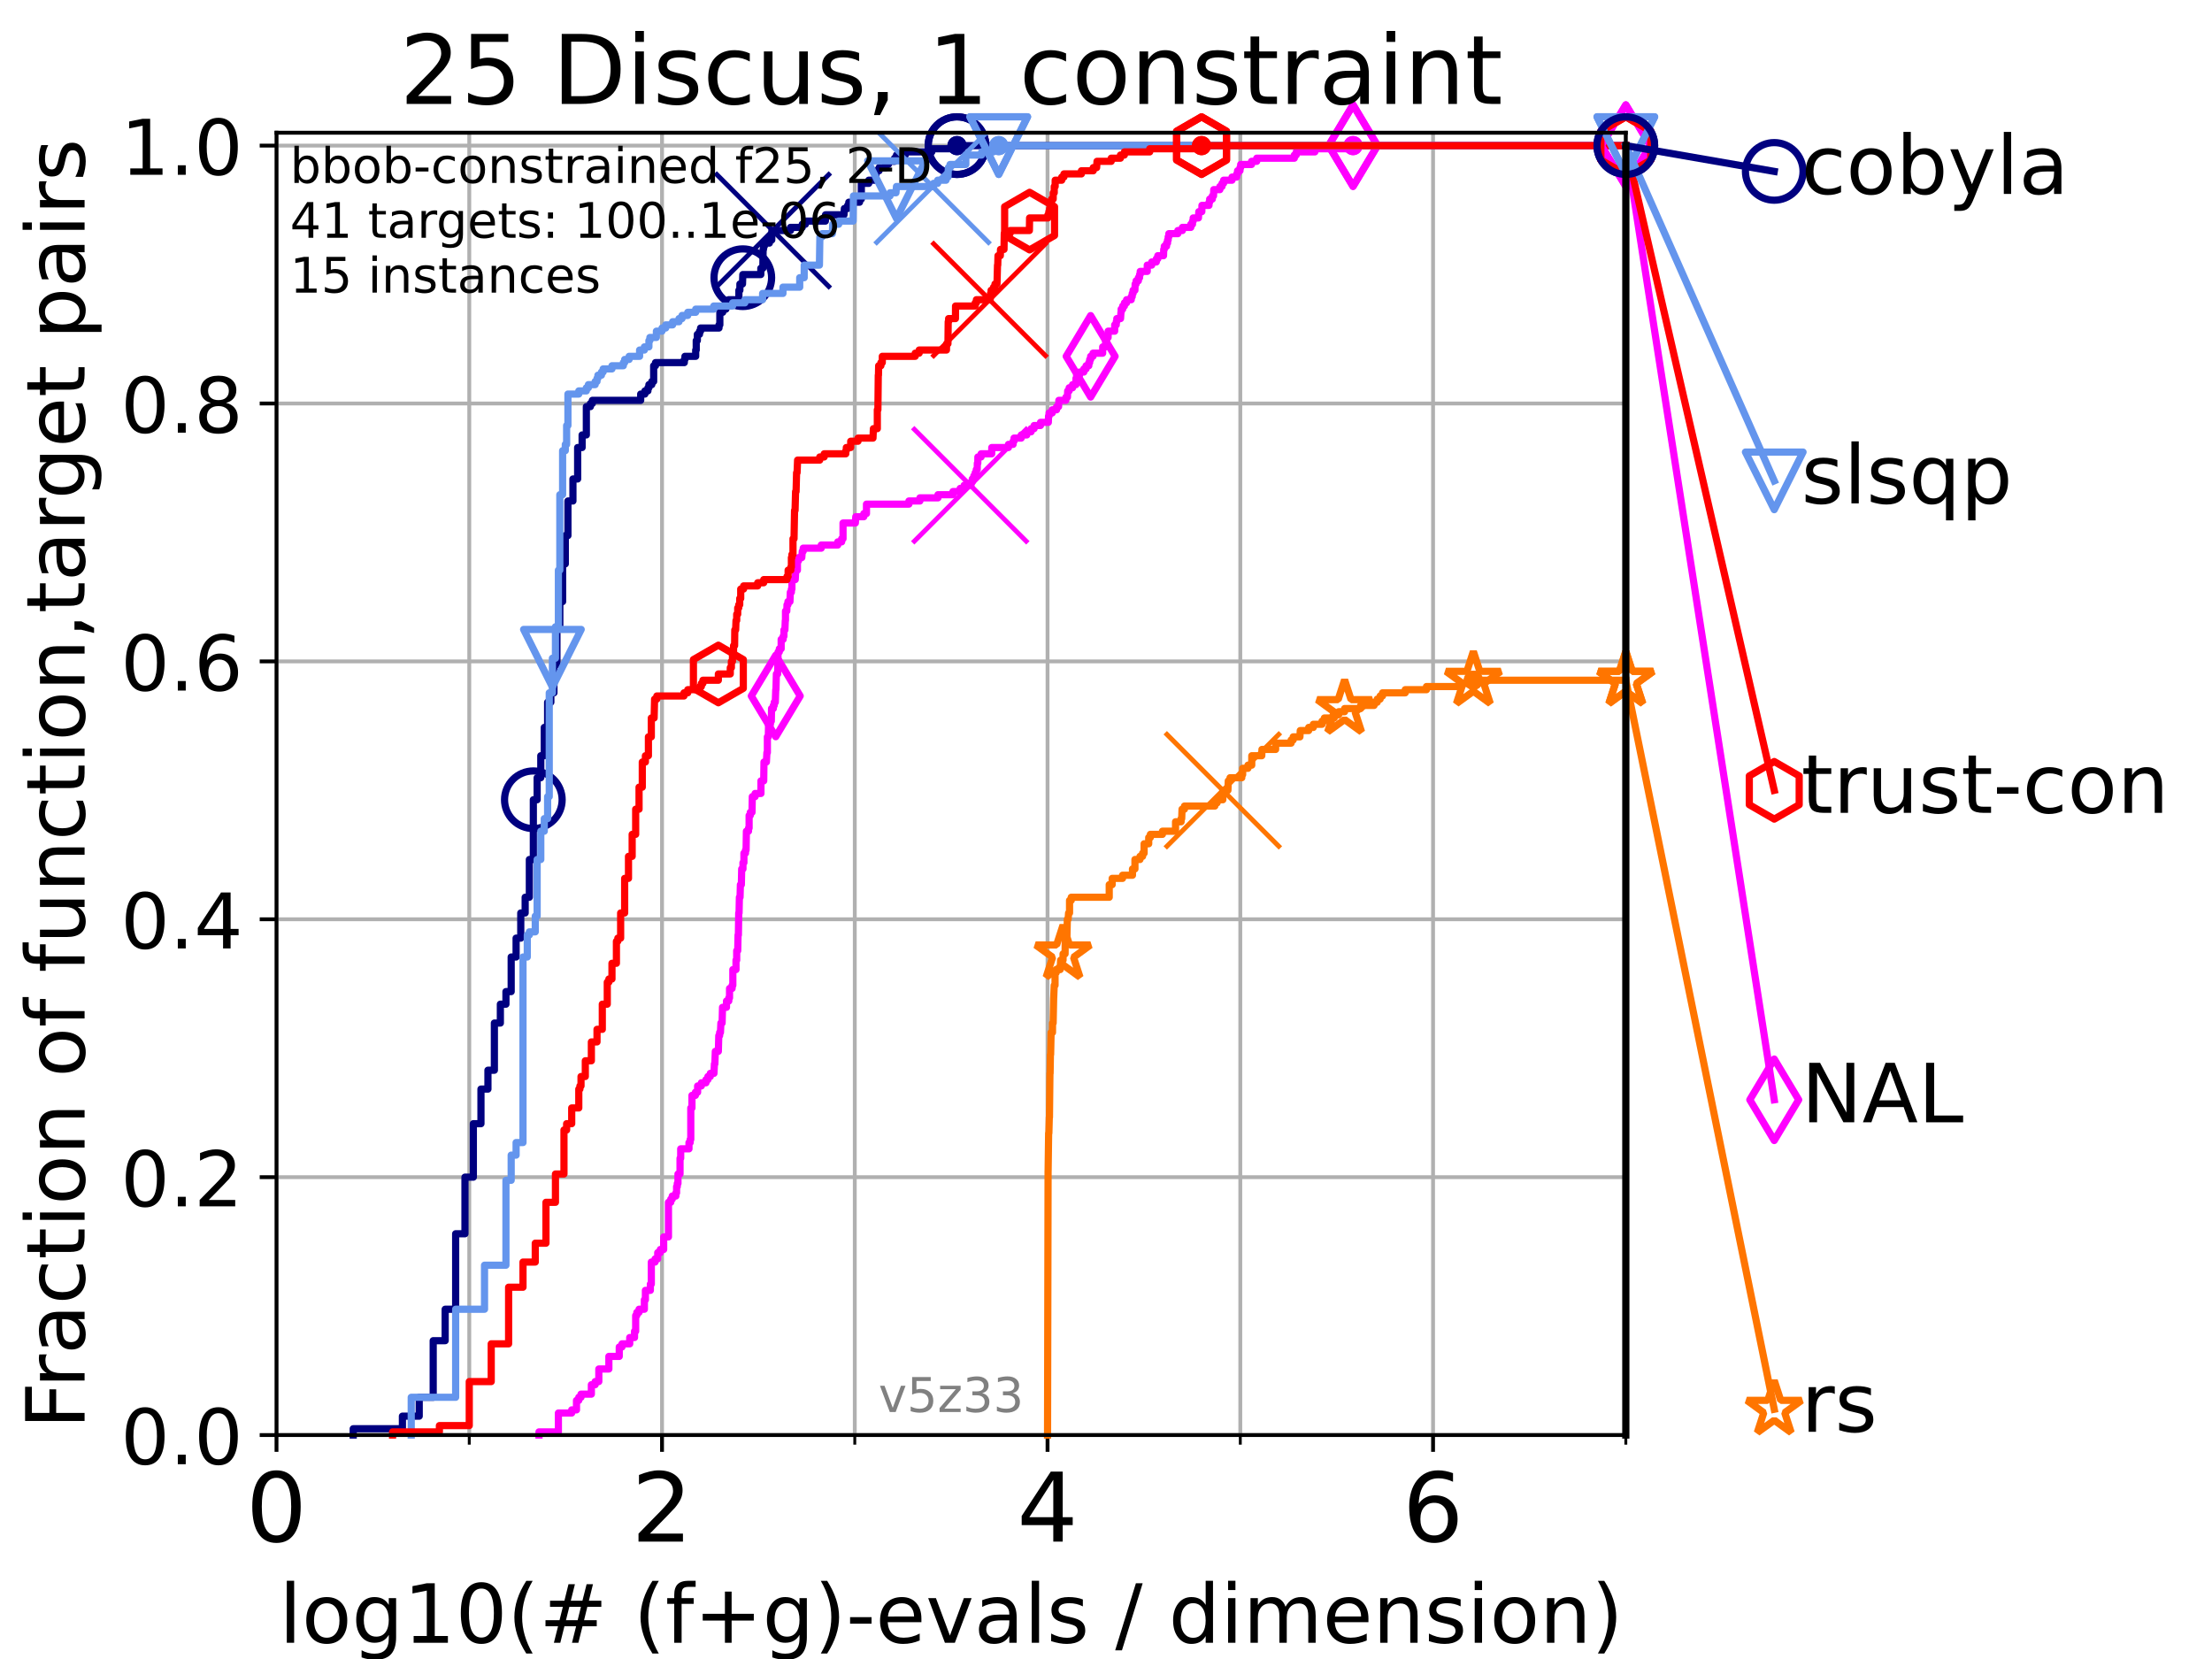 <?xml version="1.0" encoding="utf-8" standalone="no"?>
<!DOCTYPE svg PUBLIC "-//W3C//DTD SVG 1.1//EN"
  "http://www.w3.org/Graphics/SVG/1.1/DTD/svg11.dtd">
<!-- Created with matplotlib (https://matplotlib.org/) -->
<svg height="345.6pt" version="1.1" viewBox="0 0 460.8 345.6" width="460.8pt" xmlns="http://www.w3.org/2000/svg" xmlns:xlink="http://www.w3.org/1999/xlink">
 <defs>
  <style type="text/css">*{stroke-linecap:butt;stroke-linejoin:round;}</style>
 </defs>
 <g id="figure_1">
  <g id="patch_1">
   <path d="M 0 345.6 
L 460.8 345.6 
L 460.8 0 
L 0 0 
z
" style="fill:#ffffff;"/>
  </g>
  <g id="axes_1">
   <g id="patch_2">
    <path d="M 57.6 298.944 
L 338.688 298.944 
L 338.688 27.648 
L 57.6 27.648 
z
" style="fill:#ffffff;"/>
   </g>
   <g id="matplotlib.axis_1">
    <g id="xtick_1">
     <g id="line2d_1">
      <path clip-path="url(#p1c289a7652)" d="M 57.6 298.944 
L 57.6 27.648 
" style="fill:none;stroke:#b0b0b0;stroke-linecap:square;stroke-width:0.8;"/>
     </g>
     <g id="line2d_2">
      <defs>
       <path d="M 0 0 
L 0 3.5 
" id="mc461933a29" style="stroke:#000000;stroke-width:0.8;"/>
      </defs>
      <g>
       <use style="stroke:#000000;stroke-width:0.8;" x="57.6" xlink:href="#mc461933a29" y="298.944"/>
      </g>
     </g>
     <g id="text_1">
      <!-- 0 -->
      <g transform="translate(51.237 321.141)scale(0.2 -0.2)">
       <defs>
        <path d="M 31.781 66.406 
Q 24.172 66.406 20.328 58.906 
Q 16.5 51.422 16.5 36.375 
Q 16.5 21.391 20.328 13.891 
Q 24.172 6.391 31.781 6.391 
Q 39.453 6.391 43.281 13.891 
Q 47.125 21.391 47.125 36.375 
Q 47.125 51.422 43.281 58.906 
Q 39.453 66.406 31.781 66.406 
z
M 31.781 74.219 
Q 44.047 74.219 50.516 64.516 
Q 56.984 54.828 56.984 36.375 
Q 56.984 17.969 50.516 8.266 
Q 44.047 -1.422 31.781 -1.422 
Q 19.531 -1.422 13.062 8.266 
Q 6.594 17.969 6.594 36.375 
Q 6.594 54.828 13.062 64.516 
Q 19.531 74.219 31.781 74.219 
z
" id="DejaVuSans-48"/>
       </defs>
       <use xlink:href="#DejaVuSans-48"/>
      </g>
     </g>
    </g>
    <g id="xtick_2">
     <g id="line2d_3">
      <path clip-path="url(#p1c289a7652)" d="M 137.911 298.944 
L 137.911 27.648 
" style="fill:none;stroke:#b0b0b0;stroke-linecap:square;stroke-width:0.8;"/>
     </g>
     <g id="line2d_4">
      <g>
       <use style="stroke:#000000;stroke-width:0.8;" x="137.911" xlink:href="#mc461933a29" y="298.944"/>
      </g>
     </g>
     <g id="text_2">
      <!-- 2 -->
      <g transform="translate(131.548 321.141)scale(0.2 -0.2)">
       <defs>
        <path d="M 19.188 8.297 
L 53.609 8.297 
L 53.609 0 
L 7.328 0 
L 7.328 8.297 
Q 12.938 14.109 22.625 23.891 
Q 32.328 33.688 34.812 36.531 
Q 39.547 41.844 41.422 45.531 
Q 43.312 49.219 43.312 52.781 
Q 43.312 58.594 39.234 62.25 
Q 35.156 65.922 28.609 65.922 
Q 23.969 65.922 18.812 64.312 
Q 13.672 62.703 7.812 59.422 
L 7.812 69.391 
Q 13.766 71.781 18.938 73 
Q 24.125 74.219 28.422 74.219 
Q 39.75 74.219 46.484 68.547 
Q 53.219 62.891 53.219 53.422 
Q 53.219 48.922 51.531 44.891 
Q 49.859 40.875 45.406 35.406 
Q 44.188 33.984 37.641 27.219 
Q 31.109 20.453 19.188 8.297 
z
" id="DejaVuSans-50"/>
       </defs>
       <use xlink:href="#DejaVuSans-50"/>
      </g>
     </g>
    </g>
    <g id="xtick_3">
     <g id="line2d_5">
      <path clip-path="url(#p1c289a7652)" d="M 218.222 298.944 
L 218.222 27.648 
" style="fill:none;stroke:#b0b0b0;stroke-linecap:square;stroke-width:0.8;"/>
     </g>
     <g id="line2d_6">
      <g>
       <use style="stroke:#000000;stroke-width:0.8;" x="218.222" xlink:href="#mc461933a29" y="298.944"/>
      </g>
     </g>
     <g id="text_3">
      <!-- 4 -->
      <g transform="translate(211.859 321.141)scale(0.2 -0.2)">
       <defs>
        <path d="M 37.797 64.312 
L 12.891 25.391 
L 37.797 25.391 
z
M 35.203 72.906 
L 47.609 72.906 
L 47.609 25.391 
L 58.016 25.391 
L 58.016 17.188 
L 47.609 17.188 
L 47.609 0 
L 37.797 0 
L 37.797 17.188 
L 4.891 17.188 
L 4.891 26.703 
z
" id="DejaVuSans-52"/>
       </defs>
       <use xlink:href="#DejaVuSans-52"/>
      </g>
     </g>
    </g>
    <g id="xtick_4">
     <g id="line2d_7">
      <path clip-path="url(#p1c289a7652)" d="M 298.533 298.944 
L 298.533 27.648 
" style="fill:none;stroke:#b0b0b0;stroke-linecap:square;stroke-width:0.8;"/>
     </g>
     <g id="line2d_8">
      <g>
       <use style="stroke:#000000;stroke-width:0.8;" x="298.533" xlink:href="#mc461933a29" y="298.944"/>
      </g>
     </g>
     <g id="text_4">
      <!-- 6 -->
      <g transform="translate(292.17 321.141)scale(0.2 -0.2)">
       <defs>
        <path d="M 33.016 40.375 
Q 26.375 40.375 22.484 35.828 
Q 18.609 31.297 18.609 23.391 
Q 18.609 15.531 22.484 10.953 
Q 26.375 6.391 33.016 6.391 
Q 39.656 6.391 43.531 10.953 
Q 47.406 15.531 47.406 23.391 
Q 47.406 31.297 43.531 35.828 
Q 39.656 40.375 33.016 40.375 
z
M 52.594 71.297 
L 52.594 62.312 
Q 48.875 64.062 45.094 64.984 
Q 41.312 65.922 37.594 65.922 
Q 27.828 65.922 22.672 59.328 
Q 17.531 52.734 16.797 39.406 
Q 19.672 43.656 24.016 45.922 
Q 28.375 48.188 33.594 48.188 
Q 44.578 48.188 50.953 41.516 
Q 57.328 34.859 57.328 23.391 
Q 57.328 12.156 50.688 5.359 
Q 44.047 -1.422 33.016 -1.422 
Q 20.359 -1.422 13.672 8.266 
Q 6.984 17.969 6.984 36.375 
Q 6.984 53.656 15.188 63.938 
Q 23.391 74.219 37.203 74.219 
Q 40.922 74.219 44.703 73.484 
Q 48.484 72.75 52.594 71.297 
z
" id="DejaVuSans-54"/>
       </defs>
       <use xlink:href="#DejaVuSans-54"/>
      </g>
     </g>
    </g>
    <g id="xtick_5">
     <g id="line2d_9">
      <path clip-path="url(#p1c289a7652)" d="M 97.755 298.944 
L 97.755 27.648 
" style="fill:none;stroke:#b0b0b0;stroke-linecap:square;stroke-width:0.8;"/>
     </g>
     <g id="line2d_10">
      <defs>
       <path d="M 0 0 
L 0 2 
" id="m6b9e289609" style="stroke:#000000;stroke-width:0.6;"/>
      </defs>
      <g>
       <use style="stroke:#000000;stroke-width:0.6;" x="97.755" xlink:href="#m6b9e289609" y="298.944"/>
      </g>
     </g>
    </g>
    <g id="xtick_6">
     <g id="line2d_11">
      <path clip-path="url(#p1c289a7652)" d="M 178.066 298.944 
L 178.066 27.648 
" style="fill:none;stroke:#b0b0b0;stroke-linecap:square;stroke-width:0.8;"/>
     </g>
     <g id="line2d_12">
      <g>
       <use style="stroke:#000000;stroke-width:0.6;" x="178.066" xlink:href="#m6b9e289609" y="298.944"/>
      </g>
     </g>
    </g>
    <g id="xtick_7">
     <g id="line2d_13">
      <path clip-path="url(#p1c289a7652)" d="M 258.377 298.944 
L 258.377 27.648 
" style="fill:none;stroke:#b0b0b0;stroke-linecap:square;stroke-width:0.8;"/>
     </g>
     <g id="line2d_14">
      <g>
       <use style="stroke:#000000;stroke-width:0.6;" x="258.377" xlink:href="#m6b9e289609" y="298.944"/>
      </g>
     </g>
    </g>
    <g id="xtick_8">
     <g id="line2d_15">
      <path clip-path="url(#p1c289a7652)" d="M 338.688 298.944 
L 338.688 27.648 
" style="fill:none;stroke:#b0b0b0;stroke-linecap:square;stroke-width:0.8;"/>
     </g>
     <g id="line2d_16">
      <g>
       <use style="stroke:#000000;stroke-width:0.6;" x="338.688" xlink:href="#m6b9e289609" y="298.944"/>
      </g>
     </g>
    </g>
    <g id="text_5">
     <!-- log10(# (f+g)-evals / dimension) -->
     <g transform="translate(58.145 342.218)scale(0.17 -0.17)">
      <defs>
       <path d="M 9.422 75.984 
L 18.406 75.984 
L 18.406 0 
L 9.422 0 
z
" id="DejaVuSans-108"/>
       <path d="M 30.609 48.391 
Q 23.391 48.391 19.188 42.75 
Q 14.984 37.109 14.984 27.297 
Q 14.984 17.484 19.156 11.844 
Q 23.344 6.203 30.609 6.203 
Q 37.797 6.203 41.984 11.859 
Q 46.188 17.531 46.188 27.297 
Q 46.188 37.016 41.984 42.703 
Q 37.797 48.391 30.609 48.391 
z
M 30.609 56 
Q 42.328 56 49.016 48.375 
Q 55.719 40.766 55.719 27.297 
Q 55.719 13.875 49.016 6.219 
Q 42.328 -1.422 30.609 -1.422 
Q 18.844 -1.422 12.172 6.219 
Q 5.516 13.875 5.516 27.297 
Q 5.516 40.766 12.172 48.375 
Q 18.844 56 30.609 56 
z
" id="DejaVuSans-111"/>
       <path d="M 45.406 27.984 
Q 45.406 37.75 41.375 43.109 
Q 37.359 48.484 30.078 48.484 
Q 22.859 48.484 18.828 43.109 
Q 14.797 37.75 14.797 27.984 
Q 14.797 18.266 18.828 12.891 
Q 22.859 7.516 30.078 7.516 
Q 37.359 7.516 41.375 12.891 
Q 45.406 18.266 45.406 27.984 
z
M 54.391 6.781 
Q 54.391 -7.172 48.188 -13.984 
Q 42 -20.797 29.203 -20.797 
Q 24.469 -20.797 20.266 -20.094 
Q 16.062 -19.391 12.109 -17.922 
L 12.109 -9.188 
Q 16.062 -11.328 19.922 -12.344 
Q 23.781 -13.375 27.781 -13.375 
Q 36.625 -13.375 41.016 -8.766 
Q 45.406 -4.156 45.406 5.172 
L 45.406 9.625 
Q 42.625 4.781 38.281 2.391 
Q 33.938 0 27.875 0 
Q 17.828 0 11.672 7.656 
Q 5.516 15.328 5.516 27.984 
Q 5.516 40.672 11.672 48.328 
Q 17.828 56 27.875 56 
Q 33.938 56 38.281 53.609 
Q 42.625 51.219 45.406 46.391 
L 45.406 54.688 
L 54.391 54.688 
z
" id="DejaVuSans-103"/>
       <path d="M 12.406 8.297 
L 28.516 8.297 
L 28.516 63.922 
L 10.984 60.406 
L 10.984 69.391 
L 28.422 72.906 
L 38.281 72.906 
L 38.281 8.297 
L 54.391 8.297 
L 54.391 0 
L 12.406 0 
z
" id="DejaVuSans-49"/>
       <path d="M 31 75.875 
Q 24.469 64.656 21.281 53.656 
Q 18.109 42.672 18.109 31.391 
Q 18.109 20.125 21.312 9.062 
Q 24.516 -2 31 -13.188 
L 23.188 -13.188 
Q 15.875 -1.703 12.234 9.375 
Q 8.594 20.453 8.594 31.391 
Q 8.594 42.281 12.203 53.312 
Q 15.828 64.359 23.188 75.875 
z
" id="DejaVuSans-40"/>
       <path d="M 51.125 44 
L 36.922 44 
L 32.812 27.688 
L 47.125 27.688 
z
M 43.797 71.781 
L 38.719 51.516 
L 52.984 51.516 
L 58.109 71.781 
L 65.922 71.781 
L 60.891 51.516 
L 76.125 51.516 
L 76.125 44 
L 58.984 44 
L 54.984 27.688 
L 70.516 27.688 
L 70.516 20.219 
L 53.078 20.219 
L 48 0 
L 40.188 0 
L 45.219 20.219 
L 30.906 20.219 
L 25.875 0 
L 18.016 0 
L 23.094 20.219 
L 7.719 20.219 
L 7.719 27.688 
L 24.906 27.688 
L 29 44 
L 13.281 44 
L 13.281 51.516 
L 30.906 51.516 
L 35.891 71.781 
z
" id="DejaVuSans-35"/>
       <path id="DejaVuSans-32"/>
       <path d="M 37.109 75.984 
L 37.109 68.5 
L 28.516 68.5 
Q 23.688 68.5 21.797 66.547 
Q 19.922 64.594 19.922 59.516 
L 19.922 54.688 
L 34.719 54.688 
L 34.719 47.703 
L 19.922 47.703 
L 19.922 0 
L 10.891 0 
L 10.891 47.703 
L 2.297 47.703 
L 2.297 54.688 
L 10.891 54.688 
L 10.891 58.5 
Q 10.891 67.625 15.141 71.797 
Q 19.391 75.984 28.609 75.984 
z
" id="DejaVuSans-102"/>
       <path d="M 46 62.703 
L 46 35.5 
L 73.188 35.5 
L 73.188 27.203 
L 46 27.203 
L 46 0 
L 37.797 0 
L 37.797 27.203 
L 10.594 27.203 
L 10.594 35.5 
L 37.797 35.5 
L 37.797 62.703 
z
" id="DejaVuSans-43"/>
       <path d="M 8.016 75.875 
L 15.828 75.875 
Q 23.141 64.359 26.781 53.312 
Q 30.422 42.281 30.422 31.391 
Q 30.422 20.453 26.781 9.375 
Q 23.141 -1.703 15.828 -13.188 
L 8.016 -13.188 
Q 14.5 -2 17.703 9.062 
Q 20.906 20.125 20.906 31.391 
Q 20.906 42.672 17.703 53.656 
Q 14.5 64.656 8.016 75.875 
z
" id="DejaVuSans-41"/>
       <path d="M 4.891 31.391 
L 31.203 31.391 
L 31.203 23.391 
L 4.891 23.391 
z
" id="DejaVuSans-45"/>
       <path d="M 56.203 29.594 
L 56.203 25.203 
L 14.891 25.203 
Q 15.484 15.922 20.484 11.062 
Q 25.484 6.203 34.422 6.203 
Q 39.594 6.203 44.453 7.469 
Q 49.312 8.734 54.109 11.281 
L 54.109 2.781 
Q 49.266 0.734 44.188 -0.344 
Q 39.109 -1.422 33.891 -1.422 
Q 20.797 -1.422 13.156 6.188 
Q 5.516 13.812 5.516 26.812 
Q 5.516 40.234 12.766 48.109 
Q 20.016 56 32.328 56 
Q 43.359 56 49.781 48.891 
Q 56.203 41.797 56.203 29.594 
z
M 47.219 32.234 
Q 47.125 39.594 43.094 43.984 
Q 39.062 48.391 32.422 48.391 
Q 24.906 48.391 20.391 44.141 
Q 15.875 39.891 15.188 32.172 
z
" id="DejaVuSans-101"/>
       <path d="M 2.984 54.688 
L 12.5 54.688 
L 29.594 8.797 
L 46.688 54.688 
L 56.203 54.688 
L 35.688 0 
L 23.484 0 
z
" id="DejaVuSans-118"/>
       <path d="M 34.281 27.484 
Q 23.391 27.484 19.188 25 
Q 14.984 22.516 14.984 16.5 
Q 14.984 11.719 18.141 8.906 
Q 21.297 6.109 26.703 6.109 
Q 34.188 6.109 38.703 11.406 
Q 43.219 16.703 43.219 25.484 
L 43.219 27.484 
z
M 52.203 31.203 
L 52.203 0 
L 43.219 0 
L 43.219 8.297 
Q 40.141 3.328 35.547 0.953 
Q 30.953 -1.422 24.312 -1.422 
Q 15.922 -1.422 10.953 3.297 
Q 6 8.016 6 15.922 
Q 6 25.141 12.172 29.828 
Q 18.359 34.516 30.609 34.516 
L 43.219 34.516 
L 43.219 35.406 
Q 43.219 41.609 39.141 45 
Q 35.062 48.391 27.688 48.391 
Q 23 48.391 18.547 47.266 
Q 14.109 46.141 10.016 43.891 
L 10.016 52.203 
Q 14.938 54.109 19.578 55.047 
Q 24.219 56 28.609 56 
Q 40.484 56 46.344 49.844 
Q 52.203 43.703 52.203 31.203 
z
" id="DejaVuSans-97"/>
       <path d="M 44.281 53.078 
L 44.281 44.578 
Q 40.484 46.531 36.375 47.5 
Q 32.281 48.484 27.875 48.484 
Q 21.188 48.484 17.844 46.438 
Q 14.5 44.391 14.5 40.281 
Q 14.5 37.156 16.891 35.375 
Q 19.281 33.594 26.516 31.984 
L 29.594 31.297 
Q 39.156 29.25 43.188 25.516 
Q 47.219 21.781 47.219 15.094 
Q 47.219 7.469 41.188 3.016 
Q 35.156 -1.422 24.609 -1.422 
Q 20.219 -1.422 15.453 -0.562 
Q 10.688 0.297 5.422 2 
L 5.422 11.281 
Q 10.406 8.688 15.234 7.391 
Q 20.062 6.109 24.812 6.109 
Q 31.156 6.109 34.562 8.281 
Q 37.984 10.453 37.984 14.406 
Q 37.984 18.062 35.516 20.016 
Q 33.062 21.969 24.703 23.781 
L 21.578 24.516 
Q 13.234 26.266 9.516 29.906 
Q 5.812 33.547 5.812 39.891 
Q 5.812 47.609 11.281 51.797 
Q 16.75 56 26.812 56 
Q 31.781 56 36.172 55.266 
Q 40.578 54.547 44.281 53.078 
z
" id="DejaVuSans-115"/>
       <path d="M 25.391 72.906 
L 33.688 72.906 
L 8.297 -9.281 
L 0 -9.281 
z
" id="DejaVuSans-47"/>
       <path d="M 45.406 46.391 
L 45.406 75.984 
L 54.391 75.984 
L 54.391 0 
L 45.406 0 
L 45.406 8.203 
Q 42.578 3.328 38.25 0.953 
Q 33.938 -1.422 27.875 -1.422 
Q 17.969 -1.422 11.734 6.484 
Q 5.516 14.406 5.516 27.297 
Q 5.516 40.188 11.734 48.094 
Q 17.969 56 27.875 56 
Q 33.938 56 38.25 53.625 
Q 42.578 51.266 45.406 46.391 
z
M 14.797 27.297 
Q 14.797 17.391 18.875 11.75 
Q 22.953 6.109 30.078 6.109 
Q 37.203 6.109 41.297 11.75 
Q 45.406 17.391 45.406 27.297 
Q 45.406 37.203 41.297 42.844 
Q 37.203 48.484 30.078 48.484 
Q 22.953 48.484 18.875 42.844 
Q 14.797 37.203 14.797 27.297 
z
" id="DejaVuSans-100"/>
       <path d="M 9.422 54.688 
L 18.406 54.688 
L 18.406 0 
L 9.422 0 
z
M 9.422 75.984 
L 18.406 75.984 
L 18.406 64.594 
L 9.422 64.594 
z
" id="DejaVuSans-105"/>
       <path d="M 52 44.188 
Q 55.375 50.25 60.062 53.125 
Q 64.75 56 71.094 56 
Q 79.641 56 84.281 50.016 
Q 88.922 44.047 88.922 33.016 
L 88.922 0 
L 79.891 0 
L 79.891 32.719 
Q 79.891 40.578 77.094 44.375 
Q 74.312 48.188 68.609 48.188 
Q 61.625 48.188 57.562 43.547 
Q 53.516 38.922 53.516 30.906 
L 53.516 0 
L 44.484 0 
L 44.484 32.719 
Q 44.484 40.625 41.703 44.406 
Q 38.922 48.188 33.109 48.188 
Q 26.219 48.188 22.156 43.531 
Q 18.109 38.875 18.109 30.906 
L 18.109 0 
L 9.078 0 
L 9.078 54.688 
L 18.109 54.688 
L 18.109 46.188 
Q 21.188 51.219 25.484 53.609 
Q 29.781 56 35.688 56 
Q 41.656 56 45.828 52.969 
Q 50 49.953 52 44.188 
z
" id="DejaVuSans-109"/>
       <path d="M 54.891 33.016 
L 54.891 0 
L 45.906 0 
L 45.906 32.719 
Q 45.906 40.484 42.875 44.328 
Q 39.844 48.188 33.797 48.188 
Q 26.516 48.188 22.312 43.547 
Q 18.109 38.922 18.109 30.906 
L 18.109 0 
L 9.078 0 
L 9.078 54.688 
L 18.109 54.688 
L 18.109 46.188 
Q 21.344 51.125 25.703 53.562 
Q 30.078 56 35.797 56 
Q 45.219 56 50.047 50.172 
Q 54.891 44.344 54.891 33.016 
z
" id="DejaVuSans-110"/>
      </defs>
      <use xlink:href="#DejaVuSans-108"/>
      <use x="27.783" xlink:href="#DejaVuSans-111"/>
      <use x="88.965" xlink:href="#DejaVuSans-103"/>
      <use x="152.441" xlink:href="#DejaVuSans-49"/>
      <use x="216.064" xlink:href="#DejaVuSans-48"/>
      <use x="279.688" xlink:href="#DejaVuSans-40"/>
      <use x="318.701" xlink:href="#DejaVuSans-35"/>
      <use x="402.49" xlink:href="#DejaVuSans-32"/>
      <use x="434.277" xlink:href="#DejaVuSans-40"/>
      <use x="473.291" xlink:href="#DejaVuSans-102"/>
      <use x="508.496" xlink:href="#DejaVuSans-43"/>
      <use x="592.285" xlink:href="#DejaVuSans-103"/>
      <use x="655.762" xlink:href="#DejaVuSans-41"/>
      <use x="694.775" xlink:href="#DejaVuSans-45"/>
      <use x="730.859" xlink:href="#DejaVuSans-101"/>
      <use x="792.383" xlink:href="#DejaVuSans-118"/>
      <use x="851.562" xlink:href="#DejaVuSans-97"/>
      <use x="912.842" xlink:href="#DejaVuSans-108"/>
      <use x="940.625" xlink:href="#DejaVuSans-115"/>
      <use x="992.725" xlink:href="#DejaVuSans-32"/>
      <use x="1024.512" xlink:href="#DejaVuSans-47"/>
      <use x="1058.203" xlink:href="#DejaVuSans-32"/>
      <use x="1089.99" xlink:href="#DejaVuSans-100"/>
      <use x="1153.467" xlink:href="#DejaVuSans-105"/>
      <use x="1181.25" xlink:href="#DejaVuSans-109"/>
      <use x="1278.662" xlink:href="#DejaVuSans-101"/>
      <use x="1340.186" xlink:href="#DejaVuSans-110"/>
      <use x="1403.564" xlink:href="#DejaVuSans-115"/>
      <use x="1455.664" xlink:href="#DejaVuSans-105"/>
      <use x="1483.447" xlink:href="#DejaVuSans-111"/>
      <use x="1544.629" xlink:href="#DejaVuSans-110"/>
      <use x="1608.008" xlink:href="#DejaVuSans-41"/>
     </g>
    </g>
   </g>
   <g id="matplotlib.axis_2">
    <g id="ytick_1">
     <g id="line2d_17">
      <path clip-path="url(#p1c289a7652)" d="M 57.6 298.944 
L 338.688 298.944 
" style="fill:none;stroke:#b0b0b0;stroke-linecap:square;stroke-width:0.8;"/>
     </g>
     <g id="line2d_18">
      <defs>
       <path d="M 0 0 
L -3.5 0 
" id="mba3a792f4f" style="stroke:#000000;stroke-width:0.8;"/>
      </defs>
      <g>
       <use style="stroke:#000000;stroke-width:0.8;" x="57.6" xlink:href="#mba3a792f4f" y="298.944"/>
      </g>
     </g>
     <g id="text_6">
      <!-- 0.0 -->
      <g transform="translate(25.155 305.023)scale(0.16 -0.16)">
       <defs>
        <path d="M 10.688 12.406 
L 21 12.406 
L 21 0 
L 10.688 0 
z
" id="DejaVuSans-46"/>
       </defs>
       <use xlink:href="#DejaVuSans-48"/>
       <use x="63.623" xlink:href="#DejaVuSans-46"/>
       <use x="95.41" xlink:href="#DejaVuSans-48"/>
      </g>
     </g>
    </g>
    <g id="ytick_2">
     <g id="line2d_19">
      <path clip-path="url(#p1c289a7652)" d="M 57.6 245.222 
L 338.688 245.222 
" style="fill:none;stroke:#b0b0b0;stroke-linecap:square;stroke-width:0.8;"/>
     </g>
     <g id="line2d_20">
      <g>
       <use style="stroke:#000000;stroke-width:0.8;" x="57.6" xlink:href="#mba3a792f4f" y="245.222"/>
      </g>
     </g>
     <g id="text_7">
      <!-- 0.2 -->
      <g transform="translate(25.155 251.301)scale(0.16 -0.16)">
       <use xlink:href="#DejaVuSans-48"/>
       <use x="63.623" xlink:href="#DejaVuSans-46"/>
       <use x="95.41" xlink:href="#DejaVuSans-50"/>
      </g>
     </g>
    </g>
    <g id="ytick_3">
     <g id="line2d_21">
      <path clip-path="url(#p1c289a7652)" d="M 57.6 191.5 
L 338.688 191.5 
" style="fill:none;stroke:#b0b0b0;stroke-linecap:square;stroke-width:0.8;"/>
     </g>
     <g id="line2d_22">
      <g>
       <use style="stroke:#000000;stroke-width:0.8;" x="57.6" xlink:href="#mba3a792f4f" y="191.5"/>
      </g>
     </g>
     <g id="text_8">
      <!-- 0.4 -->
      <g transform="translate(25.155 197.579)scale(0.16 -0.16)">
       <use xlink:href="#DejaVuSans-48"/>
       <use x="63.623" xlink:href="#DejaVuSans-46"/>
       <use x="95.41" xlink:href="#DejaVuSans-52"/>
      </g>
     </g>
    </g>
    <g id="ytick_4">
     <g id="line2d_23">
      <path clip-path="url(#p1c289a7652)" d="M 57.6 137.778 
L 338.688 137.778 
" style="fill:none;stroke:#b0b0b0;stroke-linecap:square;stroke-width:0.8;"/>
     </g>
     <g id="line2d_24">
      <g>
       <use style="stroke:#000000;stroke-width:0.8;" x="57.6" xlink:href="#mba3a792f4f" y="137.778"/>
      </g>
     </g>
     <g id="text_9">
      <!-- 0.6 -->
      <g transform="translate(25.155 143.857)scale(0.16 -0.16)">
       <use xlink:href="#DejaVuSans-48"/>
       <use x="63.623" xlink:href="#DejaVuSans-46"/>
       <use x="95.41" xlink:href="#DejaVuSans-54"/>
      </g>
     </g>
    </g>
    <g id="ytick_5">
     <g id="line2d_25">
      <path clip-path="url(#p1c289a7652)" d="M 57.6 84.056 
L 338.688 84.056 
" style="fill:none;stroke:#b0b0b0;stroke-linecap:square;stroke-width:0.8;"/>
     </g>
     <g id="line2d_26">
      <g>
       <use style="stroke:#000000;stroke-width:0.8;" x="57.6" xlink:href="#mba3a792f4f" y="84.056"/>
      </g>
     </g>
     <g id="text_10">
      <!-- 0.8 -->
      <g transform="translate(25.155 90.135)scale(0.16 -0.16)">
       <defs>
        <path d="M 31.781 34.625 
Q 24.75 34.625 20.719 30.859 
Q 16.703 27.094 16.703 20.516 
Q 16.703 13.922 20.719 10.156 
Q 24.75 6.391 31.781 6.391 
Q 38.812 6.391 42.859 10.172 
Q 46.922 13.969 46.922 20.516 
Q 46.922 27.094 42.891 30.859 
Q 38.875 34.625 31.781 34.625 
z
M 21.922 38.812 
Q 15.578 40.375 12.031 44.719 
Q 8.5 49.078 8.5 55.328 
Q 8.5 64.062 14.719 69.141 
Q 20.953 74.219 31.781 74.219 
Q 42.672 74.219 48.875 69.141 
Q 55.078 64.062 55.078 55.328 
Q 55.078 49.078 51.531 44.719 
Q 48 40.375 41.703 38.812 
Q 48.828 37.156 52.797 32.312 
Q 56.781 27.484 56.781 20.516 
Q 56.781 9.906 50.312 4.234 
Q 43.844 -1.422 31.781 -1.422 
Q 19.734 -1.422 13.25 4.234 
Q 6.781 9.906 6.781 20.516 
Q 6.781 27.484 10.781 32.312 
Q 14.797 37.156 21.922 38.812 
z
M 18.312 54.391 
Q 18.312 48.734 21.844 45.562 
Q 25.391 42.391 31.781 42.391 
Q 38.141 42.391 41.719 45.562 
Q 45.312 48.734 45.312 54.391 
Q 45.312 60.062 41.719 63.234 
Q 38.141 66.406 31.781 66.406 
Q 25.391 66.406 21.844 63.234 
Q 18.312 60.062 18.312 54.391 
z
" id="DejaVuSans-56"/>
       </defs>
       <use xlink:href="#DejaVuSans-48"/>
       <use x="63.623" xlink:href="#DejaVuSans-46"/>
       <use x="95.41" xlink:href="#DejaVuSans-56"/>
      </g>
     </g>
    </g>
    <g id="ytick_6">
     <g id="line2d_27">
      <path clip-path="url(#p1c289a7652)" d="M 57.6 30.334 
L 338.688 30.334 
" style="fill:none;stroke:#b0b0b0;stroke-linecap:square;stroke-width:0.8;"/>
     </g>
     <g id="line2d_28">
      <g>
       <use style="stroke:#000000;stroke-width:0.8;" x="57.6" xlink:href="#mba3a792f4f" y="30.334"/>
      </g>
     </g>
     <g id="text_11">
      <!-- 1.0 -->
      <g transform="translate(25.155 36.413)scale(0.16 -0.16)">
       <use xlink:href="#DejaVuSans-49"/>
       <use x="63.623" xlink:href="#DejaVuSans-46"/>
       <use x="95.41" xlink:href="#DejaVuSans-48"/>
      </g>
     </g>
    </g>
    <g id="text_12">
     <!-- Fraction of function,target pairs -->
     <g transform="translate(17.62 297.681)rotate(-90)scale(0.17 -0.17)">
      <defs>
       <path d="M 9.812 72.906 
L 51.703 72.906 
L 51.703 64.594 
L 19.672 64.594 
L 19.672 43.109 
L 48.578 43.109 
L 48.578 34.812 
L 19.672 34.812 
L 19.672 0 
L 9.812 0 
z
" id="DejaVuSans-70"/>
       <path d="M 41.109 46.297 
Q 39.594 47.172 37.812 47.578 
Q 36.031 48 33.891 48 
Q 26.266 48 22.188 43.047 
Q 18.109 38.094 18.109 28.812 
L 18.109 0 
L 9.078 0 
L 9.078 54.688 
L 18.109 54.688 
L 18.109 46.188 
Q 20.953 51.172 25.484 53.578 
Q 30.031 56 36.531 56 
Q 37.453 56 38.578 55.875 
Q 39.703 55.766 41.062 55.516 
z
" id="DejaVuSans-114"/>
       <path d="M 48.781 52.594 
L 48.781 44.188 
Q 44.969 46.297 41.141 47.344 
Q 37.312 48.391 33.406 48.391 
Q 24.656 48.391 19.812 42.844 
Q 14.984 37.312 14.984 27.297 
Q 14.984 17.281 19.812 11.734 
Q 24.656 6.203 33.406 6.203 
Q 37.312 6.203 41.141 7.25 
Q 44.969 8.297 48.781 10.406 
L 48.781 2.094 
Q 45.016 0.344 40.984 -0.531 
Q 36.969 -1.422 32.422 -1.422 
Q 20.062 -1.422 12.781 6.344 
Q 5.516 14.109 5.516 27.297 
Q 5.516 40.672 12.859 48.328 
Q 20.219 56 33.016 56 
Q 37.156 56 41.109 55.141 
Q 45.062 54.297 48.781 52.594 
z
" id="DejaVuSans-99"/>
       <path d="M 18.312 70.219 
L 18.312 54.688 
L 36.812 54.688 
L 36.812 47.703 
L 18.312 47.703 
L 18.312 18.016 
Q 18.312 11.328 20.141 9.422 
Q 21.969 7.516 27.594 7.516 
L 36.812 7.516 
L 36.812 0 
L 27.594 0 
Q 17.188 0 13.234 3.875 
Q 9.281 7.766 9.281 18.016 
L 9.281 47.703 
L 2.688 47.703 
L 2.688 54.688 
L 9.281 54.688 
L 9.281 70.219 
z
" id="DejaVuSans-116"/>
       <path d="M 8.5 21.578 
L 8.5 54.688 
L 17.484 54.688 
L 17.484 21.922 
Q 17.484 14.156 20.5 10.266 
Q 23.531 6.391 29.594 6.391 
Q 36.859 6.391 41.078 11.031 
Q 45.312 15.672 45.312 23.688 
L 45.312 54.688 
L 54.297 54.688 
L 54.297 0 
L 45.312 0 
L 45.312 8.406 
Q 42.047 3.422 37.719 1 
Q 33.406 -1.422 27.688 -1.422 
Q 18.266 -1.422 13.375 4.438 
Q 8.5 10.297 8.5 21.578 
z
M 31.109 56 
z
" id="DejaVuSans-117"/>
       <path d="M 11.719 12.406 
L 22.016 12.406 
L 22.016 4 
L 14.016 -11.625 
L 7.719 -11.625 
L 11.719 4 
z
" id="DejaVuSans-44"/>
       <path d="M 18.109 8.203 
L 18.109 -20.797 
L 9.078 -20.797 
L 9.078 54.688 
L 18.109 54.688 
L 18.109 46.391 
Q 20.953 51.266 25.266 53.625 
Q 29.594 56 35.594 56 
Q 45.562 56 51.781 48.094 
Q 58.016 40.188 58.016 27.297 
Q 58.016 14.406 51.781 6.484 
Q 45.562 -1.422 35.594 -1.422 
Q 29.594 -1.422 25.266 0.953 
Q 20.953 3.328 18.109 8.203 
z
M 48.688 27.297 
Q 48.688 37.203 44.609 42.844 
Q 40.531 48.484 33.406 48.484 
Q 26.266 48.484 22.188 42.844 
Q 18.109 37.203 18.109 27.297 
Q 18.109 17.391 22.188 11.75 
Q 26.266 6.109 33.406 6.109 
Q 40.531 6.109 44.609 11.75 
Q 48.688 17.391 48.688 27.297 
z
" id="DejaVuSans-112"/>
      </defs>
      <use xlink:href="#DejaVuSans-70"/>
      <use x="50.27" xlink:href="#DejaVuSans-114"/>
      <use x="91.383" xlink:href="#DejaVuSans-97"/>
      <use x="152.662" xlink:href="#DejaVuSans-99"/>
      <use x="207.643" xlink:href="#DejaVuSans-116"/>
      <use x="246.852" xlink:href="#DejaVuSans-105"/>
      <use x="274.635" xlink:href="#DejaVuSans-111"/>
      <use x="335.816" xlink:href="#DejaVuSans-110"/>
      <use x="399.195" xlink:href="#DejaVuSans-32"/>
      <use x="430.982" xlink:href="#DejaVuSans-111"/>
      <use x="492.164" xlink:href="#DejaVuSans-102"/>
      <use x="527.369" xlink:href="#DejaVuSans-32"/>
      <use x="559.156" xlink:href="#DejaVuSans-102"/>
      <use x="594.361" xlink:href="#DejaVuSans-117"/>
      <use x="657.74" xlink:href="#DejaVuSans-110"/>
      <use x="721.119" xlink:href="#DejaVuSans-99"/>
      <use x="776.1" xlink:href="#DejaVuSans-116"/>
      <use x="815.309" xlink:href="#DejaVuSans-105"/>
      <use x="843.092" xlink:href="#DejaVuSans-111"/>
      <use x="904.273" xlink:href="#DejaVuSans-110"/>
      <use x="967.652" xlink:href="#DejaVuSans-44"/>
      <use x="999.439" xlink:href="#DejaVuSans-116"/>
      <use x="1038.648" xlink:href="#DejaVuSans-97"/>
      <use x="1099.928" xlink:href="#DejaVuSans-114"/>
      <use x="1139.291" xlink:href="#DejaVuSans-103"/>
      <use x="1202.768" xlink:href="#DejaVuSans-101"/>
      <use x="1264.291" xlink:href="#DejaVuSans-116"/>
      <use x="1303.5" xlink:href="#DejaVuSans-32"/>
      <use x="1335.287" xlink:href="#DejaVuSans-112"/>
      <use x="1398.764" xlink:href="#DejaVuSans-97"/>
      <use x="1460.043" xlink:href="#DejaVuSans-105"/>
      <use x="1487.826" xlink:href="#DejaVuSans-114"/>
      <use x="1528.939" xlink:href="#DejaVuSans-115"/>
     </g>
    </g>
   </g>
   <g id="line2d_29">
    <defs>
     <path d="M 0 1.5 
C 0.398 1.5 0.779 1.342 1.061 1.061 
C 1.342 0.779 1.5 0.398 1.5 0 
C 1.5 -0.398 1.342 -0.779 1.061 -1.061 
C 0.779 -1.342 0.398 -1.5 0 -1.5 
C -0.398 -1.5 -0.779 -1.342 -1.061 -1.061 
C -1.342 -0.779 -1.5 -0.398 -1.5 0 
C -1.5 0.398 -1.342 0.779 -1.061 1.061 
C -0.779 1.342 -0.398 1.5 0 1.5 
z
" id="m2e4458004c" style="stroke:#000080;"/>
    </defs>
    <g>
     <use style="fill:#000080;stroke:#000080;" x="199.362" xlink:href="#m2e4458004c" y="30.334"/>
     <use style="fill:#000080;stroke:#000080;" x="199.362" xlink:href="#m2e4458004c" y="30.334"/>
    </g>
   </g>
   <g id="line2d_30">
    <path d="M 73.579 298.944 
L 73.579 297.634 
L 83.83 297.634 
L 83.83 295.013 
L 87.33 295.013 
L 87.33 291.082 
L 90.243 291.082 
L 90.243 279.29 
L 92.738 279.29 
L 92.738 272.738 
L 94.921 272.738 
L 94.921 257.015 
L 96.861 257.015 
L 96.861 245.222 
L 98.606 245.222 
L 98.606 234.085 
L 100.193 234.085 
L 100.193 226.878 
L 101.647 226.878 
L 101.647 222.947 
L 102.989 222.947 
L 102.989 213.12 
L 104.235 213.12 
L 104.235 209.189 
L 105.398 209.189 
L 105.398 206.568 
L 106.489 206.568 
L 106.489 199.362 
L 107.515 199.362 
L 107.515 195.431 
L 108.484 195.431 
L 108.484 190.19 
L 109.402 190.19 
L 109.402 186.914 
L 110.274 186.914 
L 110.274 179.052 
L 111.105 179.052 
L 111.105 166.604 
L 111.897 166.604 
L 111.897 162.018 
L 112.656 162.018 
L 112.656 157.432 
L 113.383 157.432 
L 113.383 151.536 
L 114.08 151.536 
L 114.08 146.295 
L 114.751 146.295 
L 114.751 144.33 
L 115.397 144.33 
L 115.397 138.433 
L 116.02 138.433 
L 116.02 130.571 
L 116.621 130.571 
L 116.621 125.33 
L 117.203 125.33 
L 117.203 117.469 
L 117.765 117.469 
L 117.765 111.572 
L 118.31 111.572 
L 118.31 104.366 
L 119.352 104.366 
L 119.352 99.78 
L 120.335 99.78 
L 120.335 93.228 
L 121.265 93.228 
L 121.265 90.608 
L 122.148 90.608 
L 122.148 84.711 
L 122.989 84.711 
L 122.989 84.056 
L 123.394 84.056 
L 123.394 83.401 
L 133.466 83.401 
L 133.466 82.091 
L 134.343 82.091 
L 134.343 81.435 
L 134.974 81.435 
L 134.974 80.78 
L 135.179 80.78 
L 135.179 80.125 
L 135.78 80.125 
L 135.78 79.47 
L 136.17 79.47 
L 136.17 76.194 
L 136.551 76.194 
L 136.551 75.539 
L 142.553 75.539 
L 142.553 74.884 
L 142.686 74.884 
L 142.686 74.229 
L 144.924 74.229 
L 144.924 72.919 
L 145.04 72.919 
L 145.04 70.953 
L 145.27 70.953 
L 145.27 69.643 
L 145.722 69.643 
L 145.722 68.988 
L 145.943 68.988 
L 145.943 68.333 
L 149.779 68.333 
L 149.779 67.677 
L 149.955 67.677 
L 149.955 65.057 
L 150.557 65.057 
L 150.557 64.402 
L 151.219 64.402 
L 151.219 63.091 
L 151.779 63.091 
L 151.779 62.436 
L 153.925 62.436 
L 153.925 60.471 
L 154.133 60.471 
L 154.133 59.161 
L 154.675 59.161 
L 154.741 57.195 
L 158.493 57.195 
L 158.493 55.885 
L 158.916 55.885 
L 158.968 51.954 
L 159.046 51.954 
L 159.046 51.299 
L 159.227 51.299 
L 159.227 50.644 
L 160.274 50.644 
L 160.274 49.988 
L 160.774 49.988 
L 160.798 48.023 
L 164.675 48.023 
L 164.675 47.368 
L 167.126 47.368 
L 167.126 46.713 
L 167.783 46.713 
L 167.783 46.058 
L 171.946 46.058 
L 171.97 44.747 
L 175.817 44.747 
L 175.896 43.437 
L 176.584 43.437 
L 176.584 42.782 
L 176.819 42.782 
L 176.819 42.127 
L 179.058 42.127 
L 179.058 41.472 
L 179.433 41.472 
L 179.433 38.196 
L 180.982 38.196 
L 180.982 37.541 
L 182.433 37.541 
L 182.514 35.575 
L 183.131 35.575 
L 183.131 34.92 
L 184.498 34.92 
L 184.498 34.265 
L 185.067 34.265 
L 185.067 33.61 
L 186.35 33.61 
L 186.35 32.955 
L 186.757 32.955 
L 186.757 32.3 
L 188.591 32.3 
L 188.591 31.644 
L 194.119 31.644 
L 194.119 30.989 
L 199.362 30.989 
L 199.362 30.334 
L 338.688 30.334 
L 338.688 30.334 
" style="fill:none;stroke:#000080;stroke-linecap:square;stroke-width:1.5;"/>
   </g>
   <g id="line2d_31">
    <defs>
     <path d="M 0 6 
C 1.591 6 3.117 5.368 4.243 4.243 
C 5.368 3.117 6 1.591 6 0 
C 6 -1.591 5.368 -3.117 4.243 -4.243 
C 3.117 -5.368 1.591 -6 0 -6 
C -1.591 -6 -3.117 -5.368 -4.243 -4.243 
C -5.368 -3.117 -6 -1.591 -6 0 
C -6 1.591 -5.368 3.117 -4.243 4.243 
C -3.117 5.368 -1.591 6 0 6 
z
" id="mcc9154036e" style="stroke:#000080;stroke-width:1.5;"/>
    </defs>
    <g>
     <use style="fill-opacity:0;stroke:#000080;stroke-width:1.5;" x="111.105" xlink:href="#mcc9154036e" y="166.604"/>
     <use style="fill-opacity:0;stroke:#000080;stroke-width:1.5;" x="154.741" xlink:href="#mcc9154036e" y="57.85"/>
     <use style="fill-opacity:0;stroke:#000080;stroke-width:1.5;" x="199.362" xlink:href="#mcc9154036e" y="30.334"/>
     <use style="fill-opacity:0;stroke:#000080;stroke-width:1.5;" x="199.362" xlink:href="#mcc9154036e" y="30.334"/>
     <use style="fill-opacity:0;stroke:#000080;stroke-width:1.5;" x="338.688" xlink:href="#mcc9154036e" y="30.334"/>
    </g>
   </g>
   <g id="line2d_32">
    <path style="fill:none;stroke:#000080;stroke-linecap:square;stroke-width:1.5;"/>
    <g/>
   </g>
   <g id="line2d_33">
    <path clip-path="url(#p1c289a7652)" d="M 160.985 48.023 
" style="fill:none;stroke:#000080;stroke-linecap:square;stroke-width:1.5;"/>
    <defs>
     <path d="M -12 12 
L 12 -12 
M -12 -12 
L 12 12 
" id="m2712a8aa18" style="stroke:#000080;"/>
    </defs>
    <g clip-path="url(#p1c289a7652)">
     <use style="fill:#000080;stroke:#000080;" x="160.985" xlink:href="#m2712a8aa18" y="48.023"/>
    </g>
   </g>
   <g id="line2d_34">
    <defs>
     <path d="M 0 1.5 
C 0.398 1.5 0.779 1.342 1.061 1.061 
C 1.342 0.779 1.5 0.398 1.5 0 
C 1.5 -0.398 1.342 -0.779 1.061 -1.061 
C 0.779 -1.342 0.398 -1.5 0 -1.5 
C -0.398 -1.5 -0.779 -1.342 -1.061 -1.061 
C -1.342 -0.779 -1.5 -0.398 -1.5 0 
C -1.5 0.398 -1.342 0.779 -1.061 1.061 
C -0.779 1.342 -0.398 1.5 0 1.5 
z
" id="mf399f13c4f" style="stroke:#ff00ff;"/>
    </defs>
    <g>
     <use style="fill:#ff00ff;stroke:#ff00ff;" x="281.865" xlink:href="#mf399f13c4f" y="30.334"/>
     <use style="fill:#ff00ff;stroke:#ff00ff;" x="281.865" xlink:href="#mf399f13c4f" y="30.334"/>
    </g>
   </g>
   <g id="line2d_35">
    <path d="M 112.281 298.944 
L 112.281 298.289 
L 116.323 298.289 
L 116.323 294.358 
L 119.097 294.358 
L 119.097 293.703 
L 120.094 293.703 
L 120.094 291.737 
L 120.572 291.737 
L 120.572 291.082 
L 121.037 291.082 
L 121.037 290.427 
L 123.193 290.427 
L 123.193 288.462 
L 123.985 288.462 
L 123.985 287.807 
L 124.744 287.807 
L 124.744 285.186 
L 126.839 285.186 
L 126.839 282.565 
L 129.002 282.565 
L 129.002 280.6 
L 129.574 280.6 
L 129.574 279.945 
L 131.185 279.945 
L 131.185 278.634 
L 132.182 278.634 
L 132.182 277.324 
L 132.423 277.324 
L 132.423 274.048 
L 132.66 274.048 
L 132.66 273.393 
L 133.125 273.393 
L 133.125 272.738 
L 134.236 272.738 
L 134.236 270.773 
L 134.45 270.773 
L 134.45 268.807 
L 135.482 268.807 
L 135.482 267.497 
L 135.682 267.497 
L 135.682 262.911 
L 136.457 262.911 
L 136.457 262.256 
L 137.016 262.256 
L 137.016 260.946 
L 137.559 260.946 
L 137.559 260.29 
L 138.256 260.29 
L 138.256 257.67 
L 139.253 257.67 
L 139.253 250.463 
L 139.731 250.463 
L 139.731 249.808 
L 140.042 249.808 
L 140.042 249.153 
L 140.797 249.153 
L 140.797 248.498 
L 140.944 248.498 
L 140.944 247.187 
L 141.09 247.187 
L 141.09 246.532 
L 141.235 246.532 
L 141.235 244.567 
L 141.662 244.567 
L 141.662 241.291 
L 141.802 241.291 
L 141.802 239.326 
L 143.528 239.326 
L 143.528 238.015 
L 143.779 238.015 
L 143.779 237.36 
L 143.903 237.36 
L 143.903 230.809 
L 144.148 230.809 
L 144.148 228.188 
L 144.865 228.188 
L 144.865 227.533 
L 145.327 227.533 
L 145.327 226.223 
L 146.107 226.223 
L 146.107 225.568 
L 147.062 225.568 
L 147.062 224.912 
L 147.47 224.912 
L 147.47 224.257 
L 147.967 224.257 
L 147.967 223.602 
L 148.733 223.602 
L 148.827 221.637 
L 148.92 221.637 
L 149.012 219.016 
L 149.647 219.016 
L 149.735 215.74 
L 149.911 215.74 
L 149.911 215.085 
L 150.086 215.085 
L 150.172 213.12 
L 150.429 213.12 
L 150.514 209.844 
L 151.341 209.844 
L 151.341 208.534 
L 151.819 208.534 
L 151.819 207.879 
L 151.975 207.879 
L 151.975 205.913 
L 152.512 205.913 
L 152.512 205.258 
L 152.662 205.258 
L 152.662 201.982 
L 153.323 201.982 
L 153.323 200.017 
L 153.467 200.017 
L 153.467 198.052 
L 153.68 198.052 
L 153.75 194.776 
L 153.82 194.776 
L 153.89 190.19 
L 153.96 190.19 
L 154.029 186.914 
L 154.167 186.914 
L 154.236 184.293 
L 154.44 184.293 
L 154.507 181.018 
L 154.774 181.018 
L 154.774 179.707 
L 154.972 179.707 
L 154.972 177.742 
L 155.297 177.742 
L 155.297 177.087 
L 155.425 177.087 
L 155.489 173.156 
L 155.929 173.156 
L 155.929 172.501 
L 156.053 172.501 
L 156.053 169.88 
L 156.297 169.88 
L 156.297 169.225 
L 156.658 169.225 
L 156.718 165.949 
L 157.301 165.949 
L 157.301 165.294 
L 158.519 165.294 
L 158.519 162.674 
L 159.098 162.674 
L 159.15 158.743 
L 159.658 158.743 
L 159.758 156.777 
L 159.858 156.777 
L 159.858 153.502 
L 160.055 153.502 
L 160.103 150.881 
L 160.49 150.881 
L 160.49 150.226 
L 160.68 150.226 
L 160.727 147.605 
L 161.1 147.605 
L 161.1 146.95 
L 161.284 146.95 
L 161.284 146.295 
L 161.511 146.295 
L 161.601 143.674 
L 161.645 143.674 
L 161.735 140.399 
L 161.999 140.399 
L 162.087 135.813 
L 162.346 135.813 
L 162.346 135.157 
L 162.729 135.157 
L 162.729 133.192 
L 163.144 133.192 
L 163.144 132.537 
L 163.307 132.537 
L 163.307 131.227 
L 163.51 131.227 
L 163.59 129.261 
L 163.63 129.261 
L 163.63 127.296 
L 163.907 127.296 
L 163.946 125.985 
L 164.141 125.985 
L 164.141 125.33 
L 164.562 125.33 
L 164.638 123.365 
L 164.862 123.365 
L 164.862 122.71 
L 164.973 122.71 
L 164.973 120.744 
L 165.662 120.744 
L 165.768 118.779 
L 166.117 118.779 
L 166.117 116.813 
L 166.358 116.813 
L 166.358 116.158 
L 167.027 116.158 
L 167.126 114.848 
L 167.32 114.848 
L 167.32 114.193 
L 171.082 114.193 
L 171.082 113.538 
L 174.52 113.538 
L 174.52 112.883 
L 175.334 112.883 
L 175.334 112.227 
L 175.618 112.227 
L 175.618 108.952 
L 178.188 108.952 
L 178.274 107.641 
L 179.949 107.641 
L 179.949 106.986 
L 180.504 106.986 
L 180.504 105.021 
L 189.342 105.021 
L 189.342 104.366 
L 191.633 104.366 
L 191.633 103.71 
L 195.398 103.71 
L 195.398 103.055 
L 198.514 103.055 
L 198.514 102.4 
L 200.023 102.4 
L 200.023 101.745 
L 200.857 101.745 
L 200.857 101.09 
L 202.281 101.09 
L 202.281 100.435 
L 202.536 100.435 
L 202.536 99.78 
L 202.872 99.78 
L 202.872 99.124 
L 203.151 99.124 
L 203.151 98.469 
L 203.377 98.469 
L 203.377 97.814 
L 203.572 97.814 
L 203.597 96.504 
L 203.693 96.504 
L 203.709 95.194 
L 204.381 95.194 
L 204.381 94.538 
L 206.592 94.538 
L 206.605 93.228 
L 210.078 93.228 
L 210.078 92.573 
L 211.049 92.573 
L 211.049 91.918 
L 211.24 91.918 
L 211.24 91.263 
L 212.741 91.263 
L 212.741 90.608 
L 213.898 90.608 
L 213.898 89.952 
L 214.797 89.952 
L 214.797 89.297 
L 215.426 89.297 
L 215.426 88.642 
L 216.755 88.642 
L 216.755 87.987 
L 218.388 87.987 
L 218.428 86.677 
L 218.547 86.677 
L 218.547 86.022 
L 219.205 86.022 
L 219.205 85.366 
L 220.107 85.366 
L 220.107 84.711 
L 220.522 84.711 
L 220.577 83.401 
L 222.044 83.401 
L 222.044 82.746 
L 222.365 82.746 
L 222.415 81.435 
L 222.726 81.435 
L 222.726 80.78 
L 223.439 80.78 
L 223.439 80.125 
L 224.142 80.125 
L 224.146 78.815 
L 224.278 78.815 
L 224.278 78.16 
L 224.886 78.16 
L 224.886 77.505 
L 225.781 77.505 
L 225.781 76.849 
L 226.246 76.849 
L 226.246 76.194 
L 226.819 76.194 
L 226.819 75.539 
L 227.001 75.539 
L 227.001 74.884 
L 227.201 74.884 
L 227.201 74.229 
L 227.693 74.229 
L 227.693 73.574 
L 229.705 73.574 
L 229.708 72.263 
L 230.297 72.263 
L 230.334 70.953 
L 230.51 70.953 
L 230.51 70.298 
L 230.843 70.298 
L 230.845 68.988 
L 232.206 68.988 
L 232.21 67.677 
L 232.537 67.677 
L 232.537 67.022 
L 232.649 67.022 
L 232.649 66.367 
L 233.43 66.367 
L 233.514 65.057 
L 233.555 65.057 
L 233.555 64.402 
L 233.878 64.402 
L 233.878 63.747 
L 234.238 63.747 
L 234.238 63.091 
L 234.686 63.091 
L 234.686 62.436 
L 235.661 62.436 
L 235.661 61.781 
L 235.865 61.781 
L 235.865 61.126 
L 236.04 61.126 
L 236.04 60.471 
L 236.424 60.471 
L 236.472 59.161 
L 236.675 59.161 
L 236.675 58.505 
L 237.143 58.505 
L 237.143 57.85 
L 237.392 57.85 
L 237.392 57.195 
L 237.526 57.195 
L 237.526 56.54 
L 238.99 56.54 
L 238.993 55.23 
L 239.924 55.23 
L 239.924 54.575 
L 240.882 54.575 
L 240.882 53.919 
L 241.191 53.919 
L 241.191 53.264 
L 242.385 53.264 
L 242.423 51.954 
L 242.542 51.954 
L 242.542 51.299 
L 243.011 51.299 
L 243.011 50.644 
L 243.223 50.644 
L 243.223 49.988 
L 243.353 49.988 
L 243.353 49.333 
L 243.489 49.333 
L 243.489 48.678 
L 245.368 48.678 
L 245.368 48.023 
L 246.317 48.023 
L 246.317 47.368 
L 248.066 47.368 
L 248.066 46.713 
L 248.419 46.713 
L 248.419 46.058 
L 248.561 46.058 
L 248.561 45.402 
L 249.656 45.402 
L 249.733 44.092 
L 250.365 44.092 
L 250.389 42.782 
L 251.857 42.782 
L 251.857 42.127 
L 251.994 42.127 
L 251.994 41.472 
L 252.553 41.472 
L 252.553 40.816 
L 252.801 40.816 
L 252.846 39.506 
L 254.118 39.506 
L 254.118 38.851 
L 254.57 38.851 
L 254.57 38.196 
L 254.899 38.196 
L 254.899 37.541 
L 256.655 37.541 
L 256.655 36.886 
L 257.624 36.886 
L 257.624 36.23 
L 257.804 36.23 
L 257.804 35.575 
L 258.311 35.575 
L 258.311 34.92 
L 258.456 34.92 
L 258.456 34.265 
L 260.717 34.265 
L 260.717 33.61 
L 261.8 33.61 
L 261.8 32.955 
L 269.633 32.955 
L 269.633 32.3 
L 270.028 32.3 
L 270.028 31.644 
L 273.912 31.644 
L 273.912 30.989 
L 281.865 30.989 
L 281.865 30.334 
L 338.688 30.334 
L 338.688 30.334 
" style="fill:none;stroke:#ff00ff;stroke-linecap:square;stroke-width:1.5;"/>
   </g>
   <g id="line2d_36">
    <defs>
     <path d="M -0 8.485 
L 5.091 0 
L 0 -8.485 
L -5.091 -0 
z
" id="mdd1cc25a29" style="stroke:#ff00ff;stroke-linejoin:miter;stroke-width:1.5;"/>
    </defs>
    <g>
     <use style="fill-opacity:0;stroke:#ff00ff;stroke-linejoin:miter;stroke-width:1.5;" x="161.601" xlink:href="#mdd1cc25a29" y="144.985"/>
     <use style="fill-opacity:0;stroke:#ff00ff;stroke-linejoin:miter;stroke-width:1.5;" x="227.201" xlink:href="#mdd1cc25a29" y="74.229"/>
     <use style="fill-opacity:0;stroke:#ff00ff;stroke-linejoin:miter;stroke-width:1.5;" x="281.865" xlink:href="#mdd1cc25a29" y="30.334"/>
     <use style="fill-opacity:0;stroke:#ff00ff;stroke-linejoin:miter;stroke-width:1.5;" x="281.865" xlink:href="#mdd1cc25a29" y="30.334"/>
     <use style="fill-opacity:0;stroke:#ff00ff;stroke-linejoin:miter;stroke-width:1.5;" x="338.688" xlink:href="#mdd1cc25a29" y="30.334"/>
    </g>
   </g>
   <g id="line2d_37">
    <path style="fill:none;stroke:#ff00ff;stroke-linecap:square;stroke-width:1.5;"/>
    <g/>
   </g>
   <g id="line2d_38">
    <path clip-path="url(#p1c289a7652)" d="M 202.124 101.09 
" style="fill:none;stroke:#ff00ff;stroke-linecap:square;stroke-width:1.5;"/>
    <defs>
     <path d="M -12 12 
L 12 -12 
M -12 -12 
L 12 12 
" id="m4e6520d745" style="stroke:#ff00ff;"/>
    </defs>
    <g clip-path="url(#p1c289a7652)">
     <use style="fill:#ff00ff;stroke:#ff00ff;" x="202.124" xlink:href="#m4e6520d745" y="101.09"/>
    </g>
   </g>
   <g id="line2d_39">
    <defs>
     <path d="M 0 1.5 
C 0.398 1.5 0.779 1.342 1.061 1.061 
C 1.342 0.779 1.5 0.398 1.5 0 
C 1.5 -0.398 1.342 -0.779 1.061 -1.061 
C 0.779 -1.342 0.398 -1.5 0 -1.5 
C -0.398 -1.5 -0.779 -1.342 -1.061 -1.061 
C -1.342 -0.779 -1.5 -0.398 -1.5 0 
C -1.5 0.398 -1.342 0.779 -1.061 1.061 
C -0.779 1.342 -0.398 1.5 0 1.5 
z
" id="m00a693ba27" style="stroke:#ff7500;"/>
    </defs>
    <g>
     <use style="fill:#ff7500;stroke:#ff7500;" x="306.929" xlink:href="#m00a693ba27" y="141.709"/>
     <use style="fill:#ff7500;stroke:#ff7500;" x="306.929" xlink:href="#m00a693ba27" y="141.709"/>
    </g>
   </g>
   <g id="line2d_40">
    <path d="M 218.224 298.944 
L 218.334 243.912 
L 218.342 243.912 
L 218.45 236.05 
L 218.499 236.05 
L 218.587 232.774 
L 218.621 232.774 
L 218.718 223.602 
L 218.754 223.602 
L 218.819 219.671 
L 218.865 219.671 
L 218.963 215.085 
L 219.253 215.085 
L 219.263 213.12 
L 219.389 213.12 
L 219.497 207.879 
L 219.505 207.879 
L 219.611 205.258 
L 219.785 205.258 
L 219.785 202.638 
L 220.023 202.638 
L 220.023 201.982 
L 220.857 201.982 
L 220.948 200.017 
L 221.454 200.017 
L 221.454 198.707 
L 221.876 198.707 
L 221.922 194.776 
L 222.269 194.776 
L 222.345 191.5 
L 222.507 191.5 
L 222.608 190.19 
L 222.805 190.19 
L 222.805 187.569 
L 223.159 187.569 
L 223.159 186.914 
L 231.072 186.914 
L 231.072 184.293 
L 231.685 184.293 
L 231.685 182.983 
L 233.844 182.983 
L 233.844 182.328 
L 235.915 182.328 
L 235.915 181.018 
L 236.43 181.018 
L 236.43 179.052 
L 237.476 179.052 
L 237.476 178.397 
L 238.02 178.397 
L 238.02 177.742 
L 238.339 177.742 
L 238.339 175.777 
L 239.297 175.777 
L 239.297 174.466 
L 239.641 174.466 
L 239.641 173.811 
L 242.154 173.811 
L 242.154 173.156 
L 244.888 173.156 
L 244.888 171.191 
L 246.044 171.191 
L 246.044 170.535 
L 246.169 170.535 
L 246.241 168.57 
L 246.743 168.57 
L 246.743 167.915 
L 253.074 167.915 
L 253.074 167.26 
L 253.545 167.26 
L 253.545 166.604 
L 254.737 166.604 
L 254.737 164.639 
L 255.803 164.639 
L 255.87 162.674 
L 256.241 162.674 
L 256.241 162.018 
L 258.687 162.018 
L 258.687 161.363 
L 258.869 161.363 
L 258.869 160.053 
L 259.971 160.053 
L 259.971 159.398 
L 260.761 159.398 
L 260.77 157.432 
L 262.853 157.432 
L 262.887 156.122 
L 265.736 156.122 
L 265.736 154.812 
L 268.967 154.812 
L 268.967 154.157 
L 269.393 154.157 
L 269.393 153.502 
L 270.798 153.502 
L 270.866 152.191 
L 272.622 152.191 
L 272.622 151.536 
L 273.587 151.536 
L 273.587 150.881 
L 275.403 150.881 
L 275.403 150.226 
L 275.886 150.226 
L 275.886 149.571 
L 277.948 149.571 
L 277.948 148.916 
L 278.87 148.916 
L 278.87 148.26 
L 280.106 148.26 
L 280.106 147.605 
L 283.442 147.605 
L 283.442 146.95 
L 286.249 146.95 
L 286.249 146.295 
L 286.899 146.295 
L 286.899 145.64 
L 287.509 145.64 
L 287.509 144.985 
L 288.005 144.985 
L 288.005 144.33 
L 292.734 144.33 
L 292.734 143.674 
L 297.164 143.674 
L 297.164 143.019 
L 304.394 143.019 
L 304.394 142.364 
L 306.929 142.364 
L 306.929 141.709 
L 338.688 141.709 
L 338.688 141.709 
" style="fill:none;stroke:#ff7500;stroke-linecap:square;stroke-width:1.5;"/>
   </g>
   <g id="line2d_41">
    <defs>
     <path d="M 0 -6 
L -1.347 -1.854 
L -5.706 -1.854 
L -2.18 0.708 
L -3.527 4.854 
L -0 2.292 
L 3.527 4.854 
L 2.18 0.708 
L 5.706 -1.854 
L 1.347 -1.854 
z
" id="ma7f1c50841" style="stroke:#ff7500;stroke-linejoin:bevel;stroke-width:1.5;"/>
    </defs>
    <g>
     <use style="fill-opacity:0;stroke:#ff7500;stroke-linejoin:bevel;stroke-width:1.5;" x="221.454" xlink:href="#ma7f1c50841" y="198.707"/>
     <use style="fill-opacity:0;stroke:#ff7500;stroke-linejoin:bevel;stroke-width:1.5;" x="280.106" xlink:href="#ma7f1c50841" y="147.605"/>
     <use style="fill-opacity:0;stroke:#ff7500;stroke-linejoin:bevel;stroke-width:1.5;" x="306.929" xlink:href="#ma7f1c50841" y="141.709"/>
     <use style="fill-opacity:0;stroke:#ff7500;stroke-linejoin:bevel;stroke-width:1.5;" x="338.688" xlink:href="#ma7f1c50841" y="141.709"/>
    </g>
   </g>
   <g id="line2d_42">
    <path style="fill:none;stroke:#ff7500;stroke-linecap:square;stroke-width:1.5;"/>
    <g/>
   </g>
   <g id="line2d_43">
    <path clip-path="url(#p1c289a7652)" d="M 254.737 164.639 
" style="fill:none;stroke:#ff7500;stroke-linecap:square;stroke-width:1.5;"/>
    <defs>
     <path d="M -12 12 
L 12 -12 
M -12 -12 
L 12 12 
" id="m0258492a41" style="stroke:#ff7500;"/>
    </defs>
    <g clip-path="url(#p1c289a7652)">
     <use style="fill:#ff7500;stroke:#ff7500;" x="254.737" xlink:href="#m0258492a41" y="164.639"/>
    </g>
   </g>
   <g id="line2d_44">
    <defs>
     <path d="M 0 1.5 
C 0.398 1.5 0.779 1.342 1.061 1.061 
C 1.342 0.779 1.5 0.398 1.5 0 
C 1.5 -0.398 1.342 -0.779 1.061 -1.061 
C 0.779 -1.342 0.398 -1.5 0 -1.5 
C -0.398 -1.5 -0.779 -1.342 -1.061 -1.061 
C -1.342 -0.779 -1.5 -0.398 -1.5 0 
C -1.5 0.398 -1.342 0.779 -1.061 1.061 
C -0.779 1.342 -0.398 1.5 0 1.5 
z
" id="m50827f7522" style="stroke:#6495ed;"/>
    </defs>
    <g>
     <use style="fill:#6495ed;stroke:#6495ed;" x="208.054" xlink:href="#m50827f7522" y="30.334"/>
     <use style="fill:#6495ed;stroke:#6495ed;" x="208.054" xlink:href="#m50827f7522" y="30.334"/>
    </g>
   </g>
   <g id="line2d_45">
    <path d="M 85.667 298.944 
L 85.667 291.082 
L 94.921 291.082 
L 94.921 272.738 
L 100.935 272.738 
L 100.935 263.566 
L 105.398 263.566 
L 105.398 245.877 
L 106.489 245.877 
L 106.489 240.636 
L 107.515 240.636 
L 107.515 238.015 
L 108.949 238.015 
L 108.949 199.362 
L 109.843 199.362 
L 109.843 194.776 
L 110.274 194.776 
L 110.274 194.121 
L 111.506 194.121 
L 111.506 190.845 
L 111.897 190.845 
L 111.897 179.052 
L 112.656 179.052 
L 112.656 173.156 
L 113.383 173.156 
L 113.383 170.535 
L 114.08 170.535 
L 114.08 165.949 
L 114.419 165.949 
L 114.419 144.33 
L 115.077 144.33 
L 115.077 137.123 
L 115.711 137.123 
L 115.711 130.571 
L 116.323 130.571 
L 116.323 118.779 
L 116.621 118.779 
L 116.621 103.055 
L 117.203 103.055 
L 117.203 93.883 
L 117.765 93.883 
L 117.765 92.573 
L 118.04 92.573 
L 118.04 88.642 
L 118.31 88.642 
L 118.31 82.091 
L 120.572 82.091 
L 120.572 81.435 
L 122.148 81.435 
L 122.148 80.78 
L 122.573 80.78 
L 122.573 80.125 
L 123.985 80.125 
L 123.985 79.47 
L 124.369 79.47 
L 124.369 78.815 
L 124.557 78.815 
L 124.557 78.16 
L 125.292 78.16 
L 125.292 77.505 
L 125.648 77.505 
L 125.648 76.849 
L 127.485 76.849 
L 127.485 76.194 
L 129.853 76.194 
L 129.853 75.539 
L 130.128 75.539 
L 130.128 74.884 
L 131.056 74.884 
L 131.056 74.229 
L 133.239 74.229 
L 133.239 72.919 
L 134.236 72.919 
L 134.236 72.263 
L 135.179 72.263 
L 135.179 70.953 
L 135.382 70.953 
L 135.382 70.298 
L 136.739 70.298 
L 136.739 68.988 
L 137.911 68.988 
L 137.911 68.333 
L 138.678 68.333 
L 138.678 67.677 
L 140.119 67.677 
L 140.119 67.022 
L 141.45 67.022 
L 141.45 66.367 
L 142.079 66.367 
L 142.079 65.712 
L 143.273 65.712 
L 143.273 65.057 
L 144.924 65.057 
L 144.924 64.402 
L 148.686 64.402 
L 148.686 63.747 
L 152.625 63.747 
L 152.625 63.091 
L 155.168 63.091 
L 155.168 62.436 
L 158.864 62.436 
L 158.864 61.126 
L 163.103 61.126 
L 163.103 59.816 
L 166.595 59.816 
L 166.595 57.85 
L 167.529 57.85 
L 167.529 55.23 
L 170.701 55.23 
L 170.794 49.333 
L 171.251 49.333 
L 171.251 48.678 
L 173.395 48.678 
L 173.474 46.713 
L 174.722 46.713 
L 174.722 46.058 
L 177.723 46.058 
L 177.785 40.816 
L 185.408 40.816 
L 185.408 40.161 
L 186.646 40.161 
L 186.752 38.851 
L 194.476 38.851 
L 194.476 38.196 
L 195.333 38.196 
L 195.333 37.541 
L 197.071 37.541 
L 197.071 36.886 
L 197.488 36.886 
L 197.562 34.92 
L 197.909 34.92 
L 197.909 34.265 
L 201.2 34.265 
L 201.2 32.3 
L 204.489 32.3 
L 204.489 31.644 
L 206.945 31.644 
L 206.945 30.989 
L 208.054 30.989 
L 208.054 30.334 
L 338.688 30.334 
L 338.688 30.334 
" style="fill:none;stroke:#6495ed;stroke-linecap:square;stroke-width:1.5;"/>
   </g>
   <g id="line2d_46">
    <defs>
     <path d="M -0 6 
L 6 -6 
L -6 -6 
z
" id="m8fcad7bee5" style="stroke:#6495ed;stroke-linejoin:miter;stroke-width:1.5;"/>
    </defs>
    <g>
     <use style="fill-opacity:0;stroke:#6495ed;stroke-linejoin:miter;stroke-width:1.5;" x="115.077" xlink:href="#m8fcad7bee5" y="137.123"/>
     <use style="fill-opacity:0;stroke:#6495ed;stroke-linejoin:miter;stroke-width:1.5;" x="186.752" xlink:href="#m8fcad7bee5" y="39.506"/>
     <use style="fill-opacity:0;stroke:#6495ed;stroke-linejoin:miter;stroke-width:1.5;" x="208.054" xlink:href="#m8fcad7bee5" y="30.334"/>
     <use style="fill-opacity:0;stroke:#6495ed;stroke-linejoin:miter;stroke-width:1.5;" x="208.054" xlink:href="#m8fcad7bee5" y="30.334"/>
     <use style="fill-opacity:0;stroke:#6495ed;stroke-linejoin:miter;stroke-width:1.5;" x="338.688" xlink:href="#m8fcad7bee5" y="30.334"/>
    </g>
   </g>
   <g id="line2d_47">
    <path style="fill:none;stroke:#6495ed;stroke-linecap:square;stroke-width:1.5;"/>
    <g/>
   </g>
   <g id="line2d_48">
    <path clip-path="url(#p1c289a7652)" d="M 194.274 38.851 
" style="fill:none;stroke:#6495ed;stroke-linecap:square;stroke-width:1.5;"/>
    <defs>
     <path d="M -12 12 
L 12 -12 
M -12 -12 
L 12 12 
" id="m585a56afaa" style="stroke:#6495ed;"/>
    </defs>
    <g clip-path="url(#p1c289a7652)">
     <use style="fill:#6495ed;stroke:#6495ed;" x="194.274" xlink:href="#m585a56afaa" y="38.851"/>
    </g>
   </g>
   <g id="line2d_49">
    <defs>
     <path d="M 0 1.5 
C 0.398 1.5 0.779 1.342 1.061 1.061 
C 1.342 0.779 1.5 0.398 1.5 0 
C 1.5 -0.398 1.342 -0.779 1.061 -1.061 
C 0.779 -1.342 0.398 -1.5 0 -1.5 
C -0.398 -1.5 -0.779 -1.342 -1.061 -1.061 
C -1.342 -0.779 -1.5 -0.398 -1.5 0 
C -1.5 0.398 -1.342 0.779 -1.061 1.061 
C -0.779 1.342 -0.398 1.5 0 1.5 
z
" id="m05832fddf6" style="stroke:#ff0000;"/>
    </defs>
    <g>
     <use style="fill:#ff0000;stroke:#ff0000;" x="250.306" xlink:href="#m05832fddf6" y="30.334"/>
     <use style="fill:#ff0000;stroke:#ff0000;" x="250.306" xlink:href="#m05832fddf6" y="30.334"/>
    </g>
   </g>
   <g id="line2d_50">
    <path d="M 81.776 298.944 
L 81.776 298.289 
L 91.535 298.289 
L 91.535 296.979 
L 97.755 296.979 
L 97.755 287.807 
L 102.331 287.807 
L 102.331 279.945 
L 105.952 279.945 
L 105.952 268.152 
L 108.949 268.152 
L 108.949 262.911 
L 111.506 262.911 
L 111.506 258.98 
L 113.735 258.98 
L 113.735 250.463 
L 115.711 250.463 
L 115.711 244.567 
L 117.486 244.567 
L 117.486 235.395 
L 118.04 235.395 
L 118.04 234.085 
L 119.097 234.085 
L 119.097 230.809 
L 120.572 230.809 
L 120.572 226.878 
L 120.806 226.878 
L 120.806 226.223 
L 121.037 226.223 
L 121.037 224.257 
L 121.931 224.257 
L 121.931 220.982 
L 123.193 220.982 
L 123.193 217.051 
L 124.369 217.051 
L 124.369 214.43 
L 125.471 214.43 
L 125.471 209.189 
L 126.507 209.189 
L 126.507 204.603 
L 126.839 204.603 
L 126.839 203.948 
L 127.485 203.948 
L 127.485 200.672 
L 128.411 200.672 
L 128.411 196.086 
L 128.709 196.086 
L 128.709 195.431 
L 129.291 195.431 
L 129.291 190.19 
L 130.128 190.19 
L 130.128 182.983 
L 130.927 182.983 
L 130.927 178.397 
L 131.691 178.397 
L 131.691 173.811 
L 132.423 173.811 
L 132.423 168.57 
L 133.125 168.57 
L 133.125 163.984 
L 133.8 163.984 
L 133.8 158.743 
L 134.45 158.743 
L 134.45 157.432 
L 135.077 157.432 
L 135.077 153.502 
L 135.682 153.502 
L 135.682 149.571 
L 136.266 149.571 
L 136.362 145.64 
L 136.832 145.64 
L 136.832 144.985 
L 142.486 144.985 
L 142.486 144.33 
L 143.273 144.33 
L 143.273 143.674 
L 145.777 143.674 
L 145.777 143.019 
L 146.107 143.019 
L 146.107 142.364 
L 146.431 142.364 
L 146.431 141.709 
L 149.647 141.709 
L 149.647 140.399 
L 152.13 140.399 
L 152.13 139.088 
L 152.36 139.088 
L 152.36 137.778 
L 152.587 137.778 
L 152.587 136.468 
L 152.811 136.468 
L 152.811 134.502 
L 153.032 134.502 
L 153.069 131.227 
L 153.251 131.227 
L 153.323 129.261 
L 153.467 129.261 
L 153.467 127.951 
L 153.68 127.951 
L 153.68 126.641 
L 153.89 126.641 
L 153.89 125.985 
L 154.098 125.985 
L 154.098 124.675 
L 154.304 124.675 
L 154.304 122.71 
L 154.906 122.71 
L 154.906 122.055 
L 157.837 122.055 
L 157.837 121.399 
L 159.098 121.399 
L 159.098 120.744 
L 163.946 120.744 
L 163.946 120.089 
L 164.18 120.089 
L 164.18 118.779 
L 164.75 118.779 
L 164.75 118.124 
L 164.862 118.124 
L 164.862 116.158 
L 164.973 116.158 
L 164.973 115.503 
L 165.194 115.503 
L 165.194 112.227 
L 165.411 112.227 
L 165.519 106.331 
L 165.626 106.331 
L 165.732 102.4 
L 165.838 102.4 
L 165.943 98.469 
L 166.048 98.469 
L 166.152 95.849 
L 170.767 95.849 
L 170.767 95.194 
L 171.696 95.194 
L 171.696 94.538 
L 176.19 94.538 
L 176.19 93.883 
L 176.306 93.883 
L 176.306 93.228 
L 177.218 93.228 
L 177.218 91.918 
L 178.742 91.918 
L 178.742 91.263 
L 181.86 91.263 
L 181.944 89.297 
L 182.762 89.297 
L 182.762 85.366 
L 182.882 85.366 
L 182.961 78.16 
L 183 78.16 
L 183.04 76.194 
L 183.505 76.194 
L 183.505 75.539 
L 183.797 75.539 
L 183.797 74.229 
L 190.653 74.229 
L 190.653 73.574 
L 191.48 73.574 
L 191.48 72.919 
L 197.164 72.919 
L 197.196 71.608 
L 197.476 71.608 
L 197.528 67.022 
L 197.613 67.022 
L 197.613 66.367 
L 199.04 66.367 
L 199.056 63.747 
L 203.147 63.747 
L 203.147 63.091 
L 203.406 63.091 
L 203.406 62.436 
L 206.273 62.436 
L 206.342 61.126 
L 206.465 61.126 
L 206.465 60.471 
L 206.98 60.471 
L 206.98 59.816 
L 207.276 59.816 
L 207.276 59.161 
L 207.694 59.161 
L 207.799 55.23 
L 207.847 55.23 
L 207.903 53.264 
L 208.388 53.264 
L 208.425 51.954 
L 209.153 51.954 
L 209.205 48.678 
L 210.413 48.678 
L 210.413 48.023 
L 214.442 48.023 
L 214.481 45.402 
L 218.297 45.402 
L 218.297 44.747 
L 218.5 44.747 
L 218.5 44.092 
L 218.655 44.092 
L 218.655 43.437 
L 219.062 43.437 
L 219.068 41.472 
L 219.398 41.472 
L 219.407 40.161 
L 219.616 40.161 
L 219.617 38.851 
L 219.808 38.851 
L 219.814 37.541 
L 221.18 37.541 
L 221.18 36.886 
L 221.635 36.886 
L 221.635 36.23 
L 225.277 36.23 
L 225.277 35.575 
L 227.743 35.575 
L 227.743 34.92 
L 228.449 34.92 
L 228.526 33.61 
L 231.487 33.61 
L 231.487 32.955 
L 233.408 32.955 
L 233.408 32.3 
L 234.228 32.3 
L 234.228 31.644 
L 239.507 31.644 
L 239.507 30.989 
L 250.306 30.989 
L 250.306 30.334 
L 338.688 30.334 
L 338.688 30.334 
" style="fill:none;stroke:#ff0000;stroke-linecap:square;stroke-width:1.5;"/>
   </g>
   <g id="line2d_51">
    <defs>
     <path d="M 0 -6 
L -5.196 -3 
L -5.196 3 
L -0 6 
L 5.196 3 
L 5.196 -3 
z
" id="m4e2de1301a" style="stroke:#ff0000;stroke-linejoin:miter;stroke-width:1.5;"/>
    </defs>
    <g>
     <use style="fill-opacity:0;stroke:#ff0000;stroke-linejoin:miter;stroke-width:1.5;" x="149.647" xlink:href="#m4e2de1301a" y="140.399"/>
     <use style="fill-opacity:0;stroke:#ff0000;stroke-linejoin:miter;stroke-width:1.5;" x="214.481" xlink:href="#m4e2de1301a" y="46.058"/>
     <use style="fill-opacity:0;stroke:#ff0000;stroke-linejoin:miter;stroke-width:1.5;" x="250.306" xlink:href="#m4e2de1301a" y="30.334"/>
     <use style="fill-opacity:0;stroke:#ff0000;stroke-linejoin:miter;stroke-width:1.5;" x="250.306" xlink:href="#m4e2de1301a" y="30.334"/>
     <use style="fill-opacity:0;stroke:#ff0000;stroke-linejoin:miter;stroke-width:1.5;" x="338.688" xlink:href="#m4e2de1301a" y="30.334"/>
    </g>
   </g>
   <g id="line2d_52">
    <path style="fill:none;stroke:#ff0000;stroke-linecap:square;stroke-width:1.5;"/>
    <g/>
   </g>
   <g id="line2d_53">
    <path clip-path="url(#p1c289a7652)" d="M 206.142 62.436 
" style="fill:none;stroke:#ff0000;stroke-linecap:square;stroke-width:1.5;"/>
    <defs>
     <path d="M -12 12 
L 12 -12 
M -12 -12 
L 12 12 
" id="m04400dba05" style="stroke:#ff0000;"/>
    </defs>
    <g clip-path="url(#p1c289a7652)">
     <use style="fill:#ff0000;stroke:#ff0000;" x="206.142" xlink:href="#m04400dba05" y="62.436"/>
    </g>
   </g>
   <g id="line2d_54">
    <path d="M 338.688 141.709 
L 369.608 293.572 
" style="fill:none;stroke:#ff7500;stroke-linecap:square;stroke-width:1.5;"/>
    <g>
     <use style="fill-opacity:0;stroke:#ff7500;stroke-linejoin:bevel;stroke-width:1.5;" x="338.688" xlink:href="#ma7f1c50841" y="141.709"/>
     <use style="fill-opacity:0;stroke:#ff7500;stroke-linejoin:bevel;stroke-width:1.5;" x="369.608" xlink:href="#ma7f1c50841" y="293.572"/>
    </g>
   </g>
   <g id="line2d_55">
    <path d="M 338.688 30.334 
L 369.608 229.105 
" style="fill:none;stroke:#ff00ff;stroke-linecap:square;stroke-width:1.5;"/>
    <g>
     <use style="fill-opacity:0;stroke:#ff00ff;stroke-linejoin:miter;stroke-width:1.5;" x="338.688" xlink:href="#mdd1cc25a29" y="30.334"/>
     <use style="fill-opacity:0;stroke:#ff00ff;stroke-linejoin:miter;stroke-width:1.5;" x="369.608" xlink:href="#mdd1cc25a29" y="229.105"/>
    </g>
   </g>
   <g id="line2d_56">
    <path d="M 338.688 30.334 
L 369.608 164.639 
" style="fill:none;stroke:#ff0000;stroke-linecap:square;stroke-width:1.5;"/>
    <g>
     <use style="fill-opacity:0;stroke:#ff0000;stroke-linejoin:miter;stroke-width:1.5;" x="338.688" xlink:href="#m4e2de1301a" y="30.334"/>
     <use style="fill-opacity:0;stroke:#ff0000;stroke-linejoin:miter;stroke-width:1.5;" x="369.608" xlink:href="#m4e2de1301a" y="164.639"/>
    </g>
   </g>
   <g id="line2d_57">
    <path d="M 338.688 30.334 
L 369.608 100.173 
" style="fill:none;stroke:#6495ed;stroke-linecap:square;stroke-width:1.5;"/>
    <g>
     <use style="fill-opacity:0;stroke:#6495ed;stroke-linejoin:miter;stroke-width:1.5;" x="338.688" xlink:href="#m8fcad7bee5" y="30.334"/>
     <use style="fill-opacity:0;stroke:#6495ed;stroke-linejoin:miter;stroke-width:1.5;" x="369.608" xlink:href="#m8fcad7bee5" y="100.173"/>
    </g>
   </g>
   <g id="line2d_58">
    <path d="M 338.688 30.334 
L 369.608 35.706 
" style="fill:none;stroke:#000080;stroke-linecap:square;stroke-width:1.5;"/>
    <g>
     <use style="fill-opacity:0;stroke:#000080;stroke-width:1.5;" x="338.688" xlink:href="#mcc9154036e" y="30.334"/>
     <use style="fill-opacity:0;stroke:#000080;stroke-width:1.5;" x="369.608" xlink:href="#mcc9154036e" y="35.706"/>
    </g>
   </g>
   <g id="line2d_59">
    <path d="M 338.688 298.944 
L 338.688 30.334 
" style="fill:none;stroke:#000000;stroke-linecap:square;stroke-width:1.5;"/>
   </g>
   <g id="patch_3">
    <path d="M 57.6 298.944 
L 57.6 27.648 
" style="fill:none;stroke:#000000;stroke-linecap:square;stroke-linejoin:miter;stroke-width:0.8;"/>
   </g>
   <g id="patch_4">
    <path d="M 338.688 298.944 
L 338.688 27.648 
" style="fill:none;stroke:#000000;stroke-linecap:square;stroke-linejoin:miter;stroke-width:0.8;"/>
   </g>
   <g id="patch_5">
    <path d="M 57.6 298.944 
L 338.688 298.944 
" style="fill:none;stroke:#000000;stroke-linecap:square;stroke-linejoin:miter;stroke-width:0.8;"/>
   </g>
   <g id="patch_6">
    <path d="M 57.6 27.648 
L 338.688 27.648 
" style="fill:none;stroke:#000000;stroke-linecap:square;stroke-linejoin:miter;stroke-width:0.8;"/>
   </g>
   <g id="text_13">
    <!-- rs -->
    <g transform="translate(375.229 298.263)scale(0.17 -0.17)">
     <use xlink:href="#DejaVuSans-114"/>
     <use x="41.113" xlink:href="#DejaVuSans-115"/>
    </g>
   </g>
   <g id="text_14">
    <!-- NAL -->
    <g transform="translate(375.229 233.796)scale(0.17 -0.17)">
     <defs>
      <path d="M 9.812 72.906 
L 23.094 72.906 
L 55.422 11.922 
L 55.422 72.906 
L 64.984 72.906 
L 64.984 0 
L 51.703 0 
L 19.391 60.984 
L 19.391 0 
L 9.812 0 
z
" id="DejaVuSans-78"/>
      <path d="M 34.188 63.188 
L 20.797 26.906 
L 47.609 26.906 
z
M 28.609 72.906 
L 39.797 72.906 
L 67.578 0 
L 57.328 0 
L 50.688 18.703 
L 17.828 18.703 
L 11.188 0 
L 0.781 0 
z
" id="DejaVuSans-65"/>
      <path d="M 9.812 72.906 
L 19.672 72.906 
L 19.672 8.297 
L 55.172 8.297 
L 55.172 0 
L 9.812 0 
z
" id="DejaVuSans-76"/>
     </defs>
     <use xlink:href="#DejaVuSans-78"/>
     <use x="74.805" xlink:href="#DejaVuSans-65"/>
     <use x="143.213" xlink:href="#DejaVuSans-76"/>
    </g>
   </g>
   <g id="text_15">
    <!-- trust-con -->
    <g transform="translate(375.229 169.33)scale(0.17 -0.17)">
     <use xlink:href="#DejaVuSans-116"/>
     <use x="39.209" xlink:href="#DejaVuSans-114"/>
     <use x="80.322" xlink:href="#DejaVuSans-117"/>
     <use x="143.701" xlink:href="#DejaVuSans-115"/>
     <use x="195.801" xlink:href="#DejaVuSans-116"/>
     <use x="235.01" xlink:href="#DejaVuSans-45"/>
     <use x="271.094" xlink:href="#DejaVuSans-99"/>
     <use x="326.074" xlink:href="#DejaVuSans-111"/>
     <use x="387.256" xlink:href="#DejaVuSans-110"/>
    </g>
   </g>
   <g id="text_16">
    <!-- slsqp -->
    <g transform="translate(375.229 104.864)scale(0.17 -0.17)">
     <defs>
      <path d="M 14.797 27.297 
Q 14.797 17.391 18.875 11.75 
Q 22.953 6.109 30.078 6.109 
Q 37.203 6.109 41.297 11.75 
Q 45.406 17.391 45.406 27.297 
Q 45.406 37.203 41.297 42.844 
Q 37.203 48.484 30.078 48.484 
Q 22.953 48.484 18.875 42.844 
Q 14.797 37.203 14.797 27.297 
z
M 45.406 8.203 
Q 42.578 3.328 38.25 0.953 
Q 33.938 -1.422 27.875 -1.422 
Q 17.969 -1.422 11.734 6.484 
Q 5.516 14.406 5.516 27.297 
Q 5.516 40.188 11.734 48.094 
Q 17.969 56 27.875 56 
Q 33.938 56 38.25 53.625 
Q 42.578 51.266 45.406 46.391 
L 45.406 54.688 
L 54.391 54.688 
L 54.391 -20.797 
L 45.406 -20.797 
z
" id="DejaVuSans-113"/>
     </defs>
     <use xlink:href="#DejaVuSans-115"/>
     <use x="52.1" xlink:href="#DejaVuSans-108"/>
     <use x="79.883" xlink:href="#DejaVuSans-115"/>
     <use x="131.982" xlink:href="#DejaVuSans-113"/>
     <use x="195.459" xlink:href="#DejaVuSans-112"/>
    </g>
   </g>
   <g id="text_17">
    <!-- cobyla -->
    <g transform="translate(375.229 40.397)scale(0.17 -0.17)">
     <defs>
      <path d="M 48.688 27.297 
Q 48.688 37.203 44.609 42.844 
Q 40.531 48.484 33.406 48.484 
Q 26.266 48.484 22.188 42.844 
Q 18.109 37.203 18.109 27.297 
Q 18.109 17.391 22.188 11.75 
Q 26.266 6.109 33.406 6.109 
Q 40.531 6.109 44.609 11.75 
Q 48.688 17.391 48.688 27.297 
z
M 18.109 46.391 
Q 20.953 51.266 25.266 53.625 
Q 29.594 56 35.594 56 
Q 45.562 56 51.781 48.094 
Q 58.016 40.188 58.016 27.297 
Q 58.016 14.406 51.781 6.484 
Q 45.562 -1.422 35.594 -1.422 
Q 29.594 -1.422 25.266 0.953 
Q 20.953 3.328 18.109 8.203 
L 18.109 0 
L 9.078 0 
L 9.078 75.984 
L 18.109 75.984 
z
" id="DejaVuSans-98"/>
      <path d="M 32.172 -5.078 
Q 28.375 -14.844 24.75 -17.812 
Q 21.141 -20.797 15.094 -20.797 
L 7.906 -20.797 
L 7.906 -13.281 
L 13.188 -13.281 
Q 16.891 -13.281 18.938 -11.516 
Q 21 -9.766 23.484 -3.219 
L 25.094 0.875 
L 2.984 54.688 
L 12.5 54.688 
L 29.594 11.922 
L 46.688 54.688 
L 56.203 54.688 
z
" id="DejaVuSans-121"/>
     </defs>
     <use xlink:href="#DejaVuSans-99"/>
     <use x="54.98" xlink:href="#DejaVuSans-111"/>
     <use x="116.162" xlink:href="#DejaVuSans-98"/>
     <use x="179.639" xlink:href="#DejaVuSans-121"/>
     <use x="238.818" xlink:href="#DejaVuSans-108"/>
     <use x="266.602" xlink:href="#DejaVuSans-97"/>
    </g>
   </g>
   <g id="text_18">
    <!-- bbob-constrained f25, 2-D -->
    <g transform="translate(60.411 38.111)scale(0.102 -0.102)">
     <defs>
      <path d="M 10.797 72.906 
L 49.516 72.906 
L 49.516 64.594 
L 19.828 64.594 
L 19.828 46.734 
Q 21.969 47.469 24.109 47.828 
Q 26.266 48.188 28.422 48.188 
Q 40.625 48.188 47.75 41.5 
Q 54.891 34.812 54.891 23.391 
Q 54.891 11.625 47.562 5.094 
Q 40.234 -1.422 26.906 -1.422 
Q 22.312 -1.422 17.547 -0.641 
Q 12.797 0.141 7.719 1.703 
L 7.719 11.625 
Q 12.109 9.234 16.797 8.062 
Q 21.484 6.891 26.703 6.891 
Q 35.156 6.891 40.078 11.328 
Q 45.016 15.766 45.016 23.391 
Q 45.016 31 40.078 35.438 
Q 35.156 39.891 26.703 39.891 
Q 22.75 39.891 18.812 39.016 
Q 14.891 38.141 10.797 36.281 
z
" id="DejaVuSans-53"/>
      <path d="M 19.672 64.797 
L 19.672 8.109 
L 31.594 8.109 
Q 46.688 8.109 53.688 14.938 
Q 60.688 21.781 60.688 36.531 
Q 60.688 51.172 53.688 57.984 
Q 46.688 64.797 31.594 64.797 
z
M 9.812 72.906 
L 30.078 72.906 
Q 51.266 72.906 61.172 64.094 
Q 71.094 55.281 71.094 36.531 
Q 71.094 17.672 61.125 8.828 
Q 51.172 0 30.078 0 
L 9.812 0 
z
" id="DejaVuSans-68"/>
     </defs>
     <use xlink:href="#DejaVuSans-98"/>
     <use x="63.477" xlink:href="#DejaVuSans-98"/>
     <use x="126.953" xlink:href="#DejaVuSans-111"/>
     <use x="188.135" xlink:href="#DejaVuSans-98"/>
     <use x="251.611" xlink:href="#DejaVuSans-45"/>
     <use x="287.695" xlink:href="#DejaVuSans-99"/>
     <use x="342.676" xlink:href="#DejaVuSans-111"/>
     <use x="403.857" xlink:href="#DejaVuSans-110"/>
     <use x="467.236" xlink:href="#DejaVuSans-115"/>
     <use x="519.336" xlink:href="#DejaVuSans-116"/>
     <use x="558.545" xlink:href="#DejaVuSans-114"/>
     <use x="599.658" xlink:href="#DejaVuSans-97"/>
     <use x="660.938" xlink:href="#DejaVuSans-105"/>
     <use x="688.721" xlink:href="#DejaVuSans-110"/>
     <use x="752.1" xlink:href="#DejaVuSans-101"/>
     <use x="813.623" xlink:href="#DejaVuSans-100"/>
     <use x="877.1" xlink:href="#DejaVuSans-32"/>
     <use x="908.887" xlink:href="#DejaVuSans-102"/>
     <use x="944.092" xlink:href="#DejaVuSans-50"/>
     <use x="1007.715" xlink:href="#DejaVuSans-53"/>
     <use x="1071.338" xlink:href="#DejaVuSans-44"/>
     <use x="1103.125" xlink:href="#DejaVuSans-32"/>
     <use x="1134.912" xlink:href="#DejaVuSans-50"/>
     <use x="1198.535" xlink:href="#DejaVuSans-45"/>
     <use x="1234.619" xlink:href="#DejaVuSans-68"/>
    </g>
    <!-- 41 targets: 100..1e-06 -->
    <g transform="translate(60.411 49.533)scale(0.102 -0.102)">
     <defs>
      <path d="M 11.719 12.406 
L 22.016 12.406 
L 22.016 0 
L 11.719 0 
z
M 11.719 51.703 
L 22.016 51.703 
L 22.016 39.312 
L 11.719 39.312 
z
" id="DejaVuSans-58"/>
     </defs>
     <use xlink:href="#DejaVuSans-52"/>
     <use x="63.623" xlink:href="#DejaVuSans-49"/>
     <use x="127.246" xlink:href="#DejaVuSans-32"/>
     <use x="159.033" xlink:href="#DejaVuSans-116"/>
     <use x="198.242" xlink:href="#DejaVuSans-97"/>
     <use x="259.521" xlink:href="#DejaVuSans-114"/>
     <use x="298.885" xlink:href="#DejaVuSans-103"/>
     <use x="362.361" xlink:href="#DejaVuSans-101"/>
     <use x="423.885" xlink:href="#DejaVuSans-116"/>
     <use x="463.094" xlink:href="#DejaVuSans-115"/>
     <use x="515.193" xlink:href="#DejaVuSans-58"/>
     <use x="548.885" xlink:href="#DejaVuSans-32"/>
     <use x="580.672" xlink:href="#DejaVuSans-49"/>
     <use x="644.295" xlink:href="#DejaVuSans-48"/>
     <use x="707.918" xlink:href="#DejaVuSans-48"/>
     <use x="771.541" xlink:href="#DejaVuSans-46"/>
     <use x="803.328" xlink:href="#DejaVuSans-46"/>
     <use x="835.115" xlink:href="#DejaVuSans-49"/>
     <use x="898.738" xlink:href="#DejaVuSans-101"/>
     <use x="960.262" xlink:href="#DejaVuSans-45"/>
     <use x="996.346" xlink:href="#DejaVuSans-48"/>
     <use x="1059.969" xlink:href="#DejaVuSans-54"/>
    </g>
    <!-- 15 instances -->
    <g transform="translate(60.411 60.955)scale(0.102 -0.102)">
     <use xlink:href="#DejaVuSans-49"/>
     <use x="63.623" xlink:href="#DejaVuSans-53"/>
     <use x="127.246" xlink:href="#DejaVuSans-32"/>
     <use x="159.033" xlink:href="#DejaVuSans-105"/>
     <use x="186.816" xlink:href="#DejaVuSans-110"/>
     <use x="250.195" xlink:href="#DejaVuSans-115"/>
     <use x="302.295" xlink:href="#DejaVuSans-116"/>
     <use x="341.504" xlink:href="#DejaVuSans-97"/>
     <use x="402.783" xlink:href="#DejaVuSans-110"/>
     <use x="466.162" xlink:href="#DejaVuSans-99"/>
     <use x="521.143" xlink:href="#DejaVuSans-101"/>
     <use x="582.666" xlink:href="#DejaVuSans-115"/>
    </g>
   </g>
   <g id="text_19">
    <!-- v5z33 -->
    <g style="fill:#808080;" transform="translate(183.017 294.151)scale(0.1 -0.1)">
     <defs>
      <path d="M 5.516 54.688 
L 48.188 54.688 
L 48.188 46.484 
L 14.406 7.172 
L 48.188 7.172 
L 48.188 0 
L 4.297 0 
L 4.297 8.203 
L 38.094 47.516 
L 5.516 47.516 
z
" id="DejaVuSans-122"/>
      <path d="M 40.578 39.312 
Q 47.656 37.797 51.625 33 
Q 55.609 28.219 55.609 21.188 
Q 55.609 10.406 48.188 4.484 
Q 40.766 -1.422 27.094 -1.422 
Q 22.516 -1.422 17.656 -0.516 
Q 12.797 0.391 7.625 2.203 
L 7.625 11.719 
Q 11.719 9.328 16.594 8.109 
Q 21.484 6.891 26.812 6.891 
Q 36.078 6.891 40.938 10.547 
Q 45.797 14.203 45.797 21.188 
Q 45.797 27.641 41.281 31.266 
Q 36.766 34.906 28.719 34.906 
L 20.219 34.906 
L 20.219 43.016 
L 29.109 43.016 
Q 36.375 43.016 40.234 45.922 
Q 44.094 48.828 44.094 54.297 
Q 44.094 59.906 40.109 62.906 
Q 36.141 65.922 28.719 65.922 
Q 24.656 65.922 20.016 65.031 
Q 15.375 64.156 9.812 62.312 
L 9.812 71.094 
Q 15.438 72.656 20.344 73.438 
Q 25.25 74.219 29.594 74.219 
Q 40.828 74.219 47.359 69.109 
Q 53.906 64.016 53.906 55.328 
Q 53.906 49.266 50.438 45.094 
Q 46.969 40.922 40.578 39.312 
z
" id="DejaVuSans-51"/>
     </defs>
     <use xlink:href="#DejaVuSans-118"/>
     <use x="59.18" xlink:href="#DejaVuSans-53"/>
     <use x="122.803" xlink:href="#DejaVuSans-122"/>
     <use x="175.293" xlink:href="#DejaVuSans-51"/>
     <use x="238.916" xlink:href="#DejaVuSans-51"/>
    </g>
   </g>
   <g id="text_20">
    <!-- 25 Discus, 1 constraint -->
    <g transform="translate(83.252 21.648)scale(0.2 -0.2)">
     <use xlink:href="#DejaVuSans-50"/>
     <use x="63.623" xlink:href="#DejaVuSans-53"/>
     <use x="127.246" xlink:href="#DejaVuSans-32"/>
     <use x="159.033" xlink:href="#DejaVuSans-68"/>
     <use x="236.035" xlink:href="#DejaVuSans-105"/>
     <use x="263.818" xlink:href="#DejaVuSans-115"/>
     <use x="315.918" xlink:href="#DejaVuSans-99"/>
     <use x="370.898" xlink:href="#DejaVuSans-117"/>
     <use x="434.277" xlink:href="#DejaVuSans-115"/>
     <use x="486.377" xlink:href="#DejaVuSans-44"/>
     <use x="518.164" xlink:href="#DejaVuSans-32"/>
     <use x="549.951" xlink:href="#DejaVuSans-49"/>
     <use x="613.574" xlink:href="#DejaVuSans-32"/>
     <use x="645.361" xlink:href="#DejaVuSans-99"/>
     <use x="700.342" xlink:href="#DejaVuSans-111"/>
     <use x="761.523" xlink:href="#DejaVuSans-110"/>
     <use x="824.902" xlink:href="#DejaVuSans-115"/>
     <use x="877.002" xlink:href="#DejaVuSans-116"/>
     <use x="916.211" xlink:href="#DejaVuSans-114"/>
     <use x="957.324" xlink:href="#DejaVuSans-97"/>
     <use x="1018.604" xlink:href="#DejaVuSans-105"/>
     <use x="1046.387" xlink:href="#DejaVuSans-110"/>
     <use x="1109.766" xlink:href="#DejaVuSans-116"/>
    </g>
   </g>
  </g>
 </g>
 <defs>
  <clipPath id="p1c289a7652">
   <rect height="271.296" width="281.088" x="57.6" y="27.648"/>
  </clipPath>
 </defs>
</svg>
